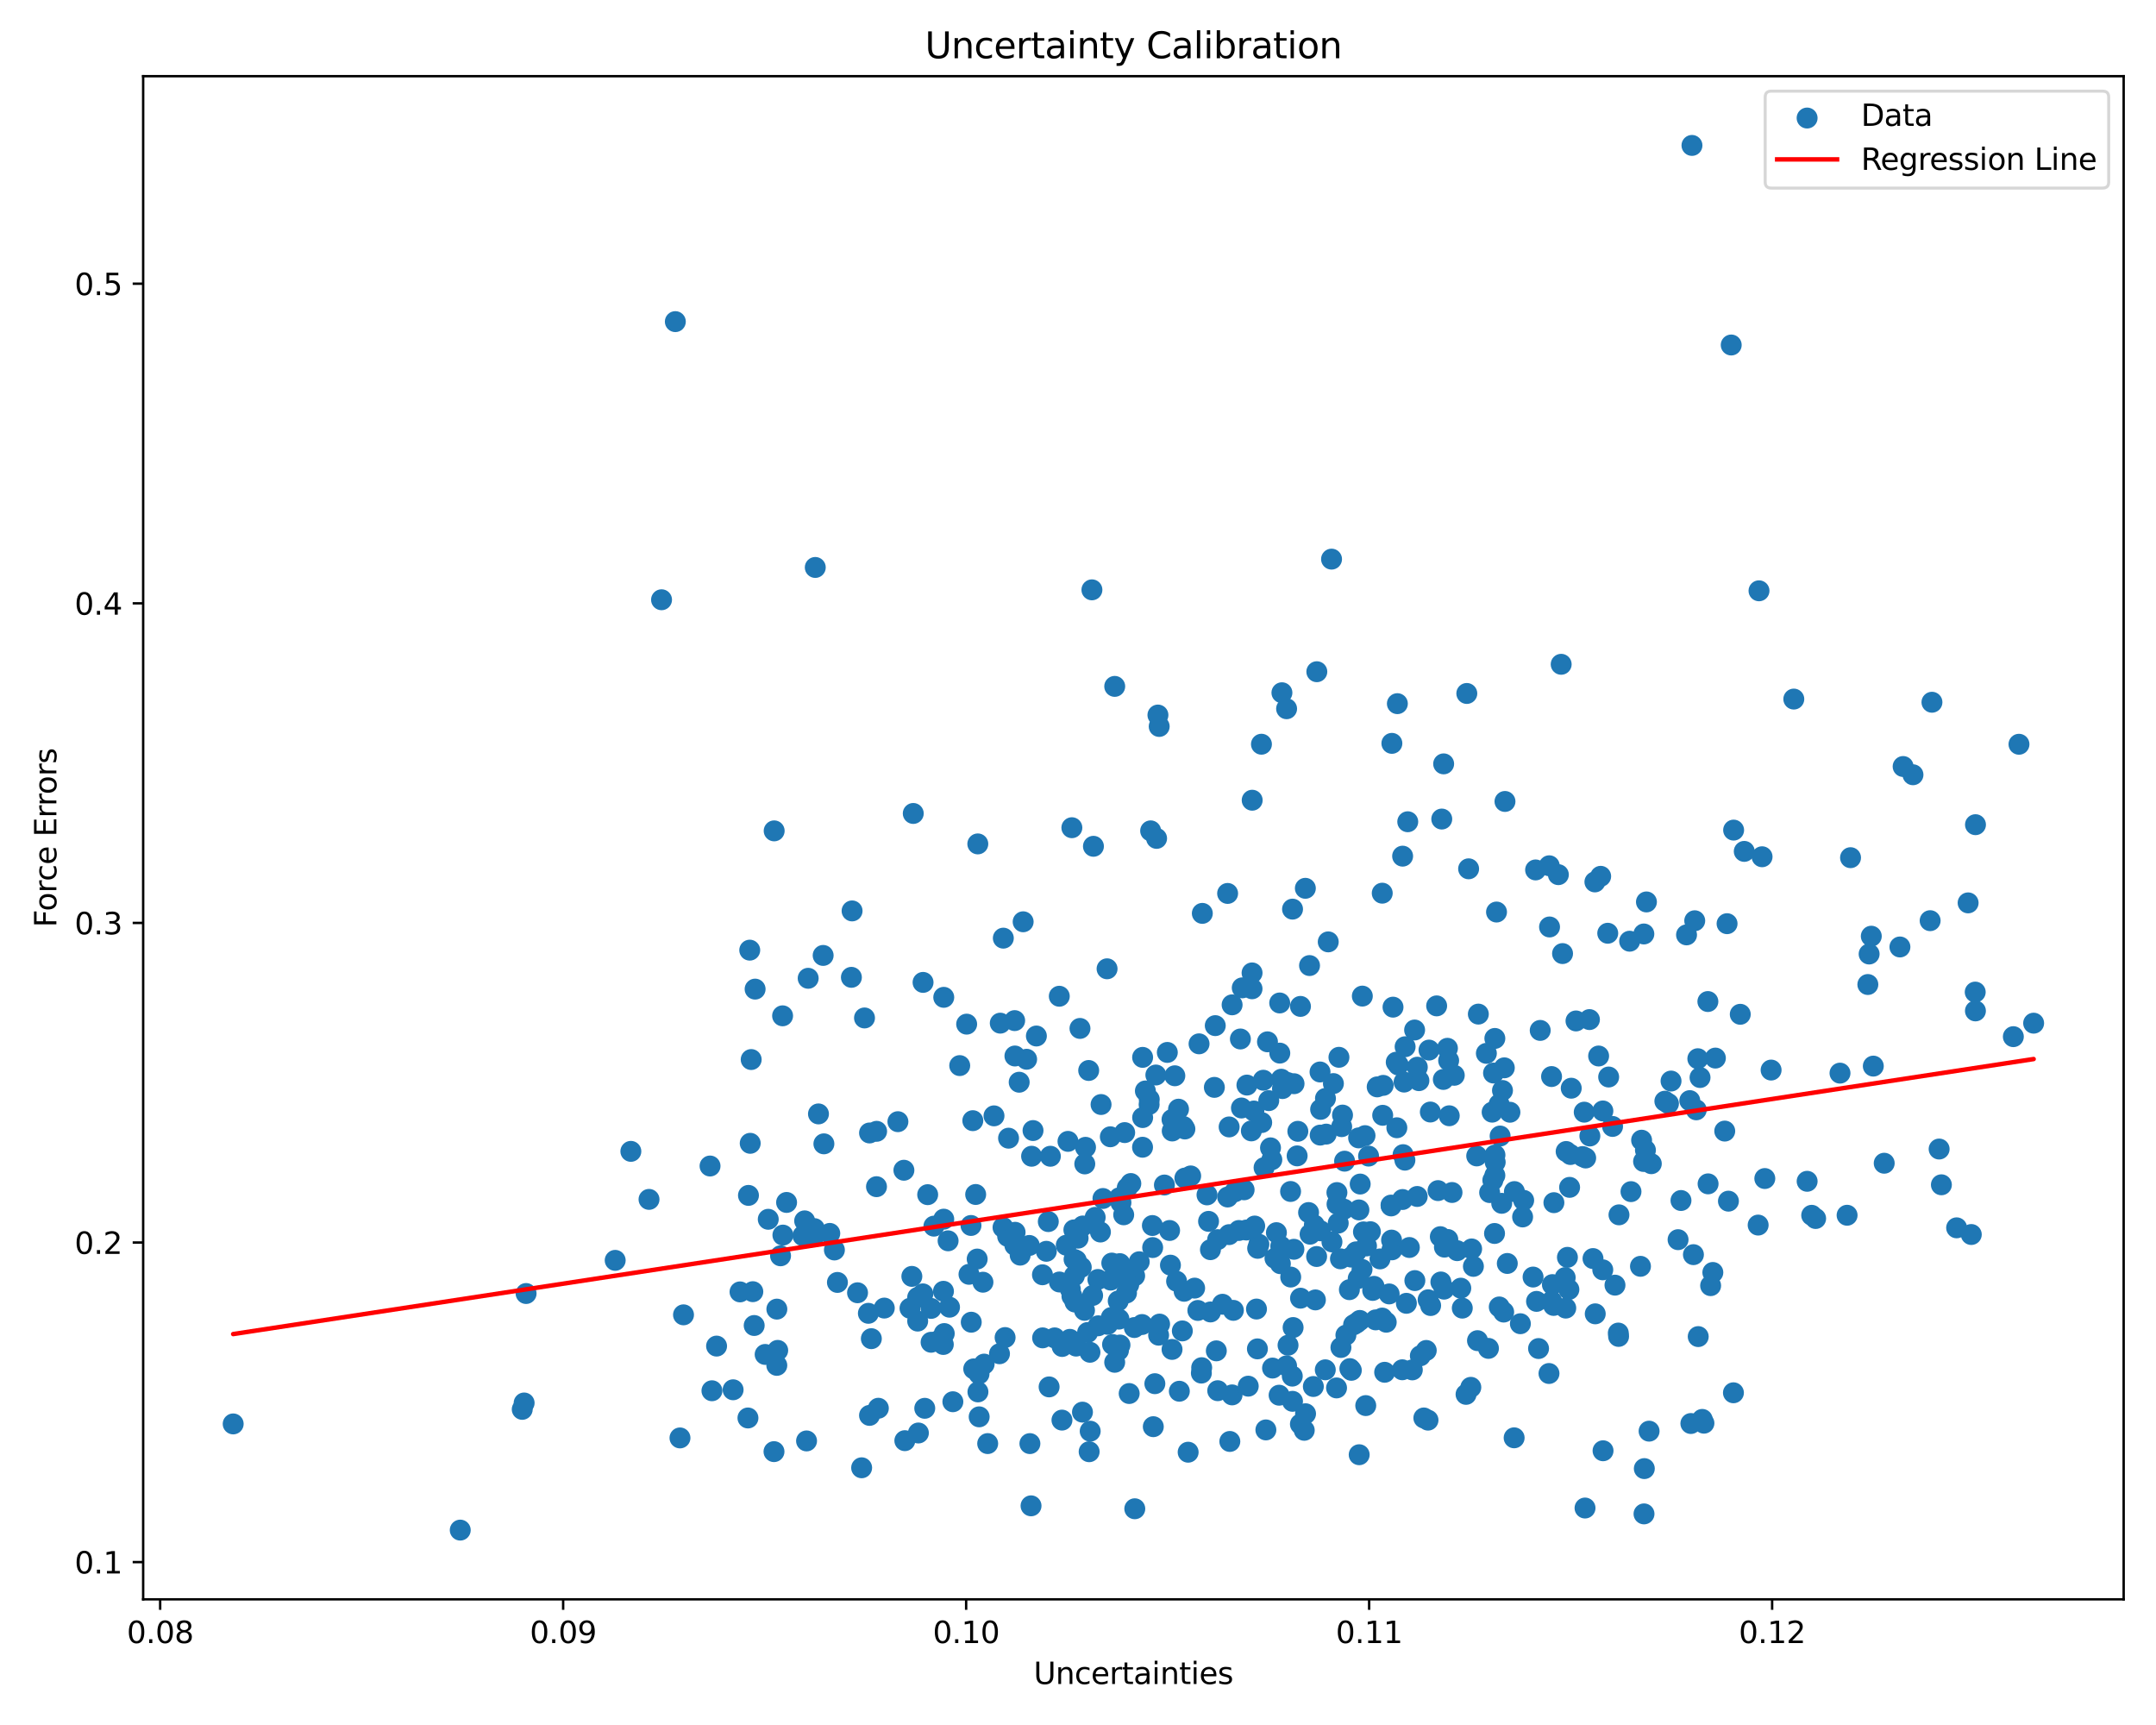 <?xml version="1.0" encoding="utf-8" standalone="no"?>
<!DOCTYPE svg PUBLIC "-//W3C//DTD SVG 1.1//EN"
  "http://www.w3.org/Graphics/SVG/1.1/DTD/svg11.dtd">
<svg xmlns:xlink="http://www.w3.org/1999/xlink" width="720pt" height="576pt" viewBox="0 0 720 576" xmlns="http://www.w3.org/2000/svg" version="1.1">
 <defs>
  <style type="text/css">*{stroke-linejoin: round; stroke-linecap: butt}</style>
 </defs>
 <g id="figure_1">
  <g id="patch_1">
   <path d="M 0 576 
L 720 576 
L 720 0 
L 0 0 
z
" style="fill: #ffffff"/>
  </g>
  <g id="axes_1">
   <g id="patch_2">
    <path d="M 47.81 534.04 
L 709.2 534.04 
L 709.2 25.44 
L 47.81 25.44 
z
" style="fill: #ffffff"/>
   </g>
   <g id="PathCollection_1">
    <defs>
     <path id="m4a4f9b9c3a" d="M 0 3 
C 0.796 3 1.559 2.684 2.121 2.121 
C 2.684 1.559 3 0.796 3 0 
C 3 -0.796 2.684 -1.559 2.121 -2.121 
C 1.559 -2.684 0.796 -3 0 -3 
C -0.796 -3 -1.559 -2.684 -2.121 -2.121 
C -2.684 -1.559 -3 -0.796 -3 0 
C -3 0.796 -2.684 1.559 -2.121 2.121 
C -1.559 2.684 -0.796 3 0 3 
z
" style="stroke: #1f77b4"/>
    </defs>
    <g clip-path="url(#p6d4a48e5df)">
     <use xlink:href="#m4a4f9b9c3a" x="406.665" y="464.371" style="fill: #1f77b4; stroke: #1f77b4"/>
     <use xlink:href="#m4a4f9b9c3a" x="411.885" y="437.544" style="fill: #1f77b4; stroke: #1f77b4"/>
     <use xlink:href="#m4a4f9b9c3a" x="397.631" y="392.658" style="fill: #1f77b4; stroke: #1f77b4"/>
     <use xlink:href="#m4a4f9b9c3a" x="449.025" y="387.733" style="fill: #1f77b4; stroke: #1f77b4"/>
     <use xlink:href="#m4a4f9b9c3a" x="448.054" y="376.201" style="fill: #1f77b4; stroke: #1f77b4"/>
     <use xlink:href="#m4a4f9b9c3a" x="446.901" y="408.418" style="fill: #1f77b4; stroke: #1f77b4"/>
     <use xlink:href="#m4a4f9b9c3a" x="524.172" y="396.473" style="fill: #1f77b4; stroke: #1f77b4"/>
     <use xlink:href="#m4a4f9b9c3a" x="672.361" y="346.153" style="fill: #1f77b4; stroke: #1f77b4"/>
     <use xlink:href="#m4a4f9b9c3a" x="538.518" y="376.134" style="fill: #1f77b4; stroke: #1f77b4"/>
     <use xlink:href="#m4a4f9b9c3a" x="493.15" y="385.979" style="fill: #1f77b4; stroke: #1f77b4"/>
     <use xlink:href="#m4a4f9b9c3a" x="452.031" y="442.367" style="fill: #1f77b4; stroke: #1f77b4"/>
     <use xlink:href="#m4a4f9b9c3a" x="513.129" y="434.547" style="fill: #1f77b4; stroke: #1f77b4"/>
     <use xlink:href="#m4a4f9b9c3a" x="377.094" y="465.315" style="fill: #1f77b4; stroke: #1f77b4"/>
     <use xlink:href="#m4a4f9b9c3a" x="406.193" y="451.064" style="fill: #1f77b4; stroke: #1f77b4"/>
     <use xlink:href="#m4a4f9b9c3a" x="251.864" y="442.602" style="fill: #1f77b4; stroke: #1f77b4"/>
     <use xlink:href="#m4a4f9b9c3a" x="331.948" y="372.6" style="fill: #1f77b4; stroke: #1f77b4"/>
     <use xlink:href="#m4a4f9b9c3a" x="268.143" y="412.61" style="fill: #1f77b4; stroke: #1f77b4"/>
     <use xlink:href="#m4a4f9b9c3a" x="464.843" y="417.336" style="fill: #1f77b4; stroke: #1f77b4"/>
     <use xlink:href="#m4a4f9b9c3a" x="499.766" y="304.542" style="fill: #1f77b4; stroke: #1f77b4"/>
     <use xlink:href="#m4a4f9b9c3a" x="306.461" y="441.128" style="fill: #1f77b4; stroke: #1f77b4"/>
     <use xlink:href="#m4a4f9b9c3a" x="518.178" y="434.465" style="fill: #1f77b4; stroke: #1f77b4"/>
     <use xlink:href="#m4a4f9b9c3a" x="464.534" y="402.399" style="fill: #1f77b4; stroke: #1f77b4"/>
     <use xlink:href="#m4a4f9b9c3a" x="262.681" y="401.509" style="fill: #1f77b4; stroke: #1f77b4"/>
     <use xlink:href="#m4a4f9b9c3a" x="341.684" y="307.796" style="fill: #1f77b4; stroke: #1f77b4"/>
     <use xlink:href="#m4a4f9b9c3a" x="385.668" y="462.032" style="fill: #1f77b4; stroke: #1f77b4"/>
     <use xlink:href="#m4a4f9b9c3a" x="565.525" y="418.944" style="fill: #1f77b4; stroke: #1f77b4"/>
     <use xlink:href="#m4a4f9b9c3a" x="564.305" y="367.51" style="fill: #1f77b4; stroke: #1f77b4"/>
     <use xlink:href="#m4a4f9b9c3a" x="456.093" y="469.345" style="fill: #1f77b4; stroke: #1f77b4"/>
     <use xlink:href="#m4a4f9b9c3a" x="261.349" y="339.196" style="fill: #1f77b4; stroke: #1f77b4"/>
     <use xlink:href="#m4a4f9b9c3a" x="498.769" y="358.305" style="fill: #1f77b4; stroke: #1f77b4"/>
     <use xlink:href="#m4a4f9b9c3a" x="220.923" y="200.266" style="fill: #1f77b4; stroke: #1f77b4"/>
     <use xlink:href="#m4a4f9b9c3a" x="393.57" y="370.368" style="fill: #1f77b4; stroke: #1f77b4"/>
     <use xlink:href="#m4a4f9b9c3a" x="659.716" y="275.373" style="fill: #1f77b4; stroke: #1f77b4"/>
     <use xlink:href="#m4a4f9b9c3a" x="453.712" y="379.959" style="fill: #1f77b4; stroke: #1f77b4"/>
     <use xlink:href="#m4a4f9b9c3a" x="386.923" y="445.838" style="fill: #1f77b4; stroke: #1f77b4"/>
     <use xlink:href="#m4a4f9b9c3a" x="511.973" y="426.424" style="fill: #1f77b4; stroke: #1f77b4"/>
     <use xlink:href="#m4a4f9b9c3a" x="287.746" y="490.112" style="fill: #1f77b4; stroke: #1f77b4"/>
     <use xlink:href="#m4a4f9b9c3a" x="447.645" y="420.338" style="fill: #1f77b4; stroke: #1f77b4"/>
     <use xlink:href="#m4a4f9b9c3a" x="403.082" y="398.988" style="fill: #1f77b4; stroke: #1f77b4"/>
     <use xlink:href="#m4a4f9b9c3a" x="457.64" y="411.28" style="fill: #1f77b4; stroke: #1f77b4"/>
     <use xlink:href="#m4a4f9b9c3a" x="349.425" y="417.824" style="fill: #1f77b4; stroke: #1f77b4"/>
     <use xlink:href="#m4a4f9b9c3a" x="437.002" y="404.88" style="fill: #1f77b4; stroke: #1f77b4"/>
     <use xlink:href="#m4a4f9b9c3a" x="566.469" y="370.588" style="fill: #1f77b4; stroke: #1f77b4"/>
     <use xlink:href="#m4a4f9b9c3a" x="401.304" y="456.685" style="fill: #1f77b4; stroke: #1f77b4"/>
     <use xlink:href="#m4a4f9b9c3a" x="434.275" y="475.518" style="fill: #1f77b4; stroke: #1f77b4"/>
     <use xlink:href="#m4a4f9b9c3a" x="373.435" y="434.41" style="fill: #1f77b4; stroke: #1f77b4"/>
     <use xlink:href="#m4a4f9b9c3a" x="447.81" y="449.944" style="fill: #1f77b4; stroke: #1f77b4"/>
     <use xlink:href="#m4a4f9b9c3a" x="391.468" y="377.651" style="fill: #1f77b4; stroke: #1f77b4"/>
     <use xlink:href="#m4a4f9b9c3a" x="216.742" y="400.491" style="fill: #1f77b4; stroke: #1f77b4"/>
     <use xlink:href="#m4a4f9b9c3a" x="591.464" y="357.308" style="fill: #1f77b4; stroke: #1f77b4"/>
     <use xlink:href="#m4a4f9b9c3a" x="465.201" y="336.302" style="fill: #1f77b4; stroke: #1f77b4"/>
     <use xlink:href="#m4a4f9b9c3a" x="439.688" y="419.566" style="fill: #1f77b4; stroke: #1f77b4"/>
     <use xlink:href="#m4a4f9b9c3a" x="476.886" y="474.201" style="fill: #1f77b4; stroke: #1f77b4"/>
     <use xlink:href="#m4a4f9b9c3a" x="225.531" y="107.395" style="fill: #1f77b4; stroke: #1f77b4"/>
     <use xlink:href="#m4a4f9b9c3a" x="476.928" y="434.014" style="fill: #1f77b4; stroke: #1f77b4"/>
     <use xlink:href="#m4a4f9b9c3a" x="443.569" y="314.505" style="fill: #1f77b4; stroke: #1f77b4"/>
     <use xlink:href="#m4a4f9b9c3a" x="535.341" y="484.429" style="fill: #1f77b4; stroke: #1f77b4"/>
     <use xlink:href="#m4a4f9b9c3a" x="284.325" y="326.346" style="fill: #1f77b4; stroke: #1f77b4"/>
     <use xlink:href="#m4a4f9b9c3a" x="405.841" y="342.471" style="fill: #1f77b4; stroke: #1f77b4"/>
     <use xlink:href="#m4a4f9b9c3a" x="522.699" y="426.606" style="fill: #1f77b4; stroke: #1f77b4"/>
     <use xlink:href="#m4a4f9b9c3a" x="363.999" y="451.539" style="fill: #1f77b4; stroke: #1f77b4"/>
     <use xlink:href="#m4a4f9b9c3a" x="501.759" y="364.13" style="fill: #1f77b4; stroke: #1f77b4"/>
     <use xlink:href="#m4a4f9b9c3a" x="417.891" y="377.619" style="fill: #1f77b4; stroke: #1f77b4"/>
     <use xlink:href="#m4a4f9b9c3a" x="488.334" y="436.799" style="fill: #1f77b4; stroke: #1f77b4"/>
     <use xlink:href="#m4a4f9b9c3a" x="624.199" y="318.559" style="fill: #1f77b4; stroke: #1f77b4"/>
     <use xlink:href="#m4a4f9b9c3a" x="549.832" y="301.168" style="fill: #1f77b4; stroke: #1f77b4"/>
     <use xlink:href="#m4a4f9b9c3a" x="292.749" y="377.761" style="fill: #1f77b4; stroke: #1f77b4"/>
     <use xlink:href="#m4a4f9b9c3a" x="388.855" y="395.695" style="fill: #1f77b4; stroke: #1f77b4"/>
     <use xlink:href="#m4a4f9b9c3a" x="274.894" y="319.032" style="fill: #1f77b4; stroke: #1f77b4"/>
     <use xlink:href="#m4a4f9b9c3a" x="271.967" y="410.243" style="fill: #1f77b4; stroke: #1f77b4"/>
     <use xlink:href="#m4a4f9b9c3a" x="326.541" y="281.791" style="fill: #1f77b4; stroke: #1f77b4"/>
     <use xlink:href="#m4a4f9b9c3a" x="499.212" y="392.479" style="fill: #1f77b4; stroke: #1f77b4"/>
     <use xlink:href="#m4a4f9b9c3a" x="308.258" y="328.035" style="fill: #1f77b4; stroke: #1f77b4"/>
     <use xlink:href="#m4a4f9b9c3a" x="376.198" y="431.746" style="fill: #1f77b4; stroke: #1f77b4"/>
     <use xlink:href="#m4a4f9b9c3a" x="326.995" y="473.101" style="fill: #1f77b4; stroke: #1f77b4"/>
     <use xlink:href="#m4a4f9b9c3a" x="475.497" y="473.478" style="fill: #1f77b4; stroke: #1f77b4"/>
     <use xlink:href="#m4a4f9b9c3a" x="634.485" y="316.205" style="fill: #1f77b4; stroke: #1f77b4"/>
     <use xlink:href="#m4a4f9b9c3a" x="438.929" y="409.068" style="fill: #1f77b4; stroke: #1f77b4"/>
     <use xlink:href="#m4a4f9b9c3a" x="472.413" y="343.935" style="fill: #1f77b4; stroke: #1f77b4"/>
     <use xlink:href="#m4a4f9b9c3a" x="523.934" y="430.582" style="fill: #1f77b4; stroke: #1f77b4"/>
     <use xlink:href="#m4a4f9b9c3a" x="460.853" y="420.368" style="fill: #1f77b4; stroke: #1f77b4"/>
     <use xlink:href="#m4a4f9b9c3a" x="392.338" y="359.217" style="fill: #1f77b4; stroke: #1f77b4"/>
     <use xlink:href="#m4a4f9b9c3a" x="174.403" y="470.603" style="fill: #1f77b4; stroke: #1f77b4"/>
     <use xlink:href="#m4a4f9b9c3a" x="572.857" y="353.306" style="fill: #1f77b4; stroke: #1f77b4"/>
     <use xlink:href="#m4a4f9b9c3a" x="468.561" y="385.554" style="fill: #1f77b4; stroke: #1f77b4"/>
     <use xlink:href="#m4a4f9b9c3a" x="365.157" y="282.589" style="fill: #1f77b4; stroke: #1f77b4"/>
     <use xlink:href="#m4a4f9b9c3a" x="381.588" y="373.174" style="fill: #1f77b4; stroke: #1f77b4"/>
     <use xlink:href="#m4a4f9b9c3a" x="398.951" y="430.122" style="fill: #1f77b4; stroke: #1f77b4"/>
     <use xlink:href="#m4a4f9b9c3a" x="432.151" y="361.867" style="fill: #1f77b4; stroke: #1f77b4"/>
     <use xlink:href="#m4a4f9b9c3a" x="371.123" y="439.939" style="fill: #1f77b4; stroke: #1f77b4"/>
     <use xlink:href="#m4a4f9b9c3a" x="343.938" y="482.037" style="fill: #1f77b4; stroke: #1f77b4"/>
     <use xlink:href="#m4a4f9b9c3a" x="462.409" y="458.221" style="fill: #1f77b4; stroke: #1f77b4"/>
     <use xlink:href="#m4a4f9b9c3a" x="498.303" y="371.363" style="fill: #1f77b4; stroke: #1f77b4"/>
     <use xlink:href="#m4a4f9b9c3a" x="517.38" y="289.093" style="fill: #1f77b4; stroke: #1f77b4"/>
     <use xlink:href="#m4a4f9b9c3a" x="247.133" y="431.381" style="fill: #1f77b4; stroke: #1f77b4"/>
     <use xlink:href="#m4a4f9b9c3a" x="302.172" y="481.058" style="fill: #1f77b4; stroke: #1f77b4"/>
     <use xlink:href="#m4a4f9b9c3a" x="375.587" y="378.19" style="fill: #1f77b4; stroke: #1f77b4"/>
     <use xlink:href="#m4a4f9b9c3a" x="322.817" y="341.975" style="fill: #1f77b4; stroke: #1f77b4"/>
     <use xlink:href="#m4a4f9b9c3a" x="568.466" y="473.959" style="fill: #1f77b4; stroke: #1f77b4"/>
     <use xlink:href="#m4a4f9b9c3a" x="434.311" y="433.481" style="fill: #1f77b4; stroke: #1f77b4"/>
     <use xlink:href="#m4a4f9b9c3a" x="468.895" y="361.32" style="fill: #1f77b4; stroke: #1f77b4"/>
     <use xlink:href="#m4a4f9b9c3a" x="338.936" y="352.612" style="fill: #1f77b4; stroke: #1f77b4"/>
     <use xlink:href="#m4a4f9b9c3a" x="623.77" y="328.741" style="fill: #1f77b4; stroke: #1f77b4"/>
     <use xlink:href="#m4a4f9b9c3a" x="371.539" y="448.948" style="fill: #1f77b4; stroke: #1f77b4"/>
     <use xlink:href="#m4a4f9b9c3a" x="395.443" y="431.176" style="fill: #1f77b4; stroke: #1f77b4"/>
     <use xlink:href="#m4a4f9b9c3a" x="532.621" y="294.482" style="fill: #1f77b4; stroke: #1f77b4"/>
     <use xlink:href="#m4a4f9b9c3a" x="524.448" y="385.51" style="fill: #1f77b4; stroke: #1f77b4"/>
     <use xlink:href="#m4a4f9b9c3a" x="427.581" y="421.967" style="fill: #1f77b4; stroke: #1f77b4"/>
     <use xlink:href="#m4a4f9b9c3a" x="373.796" y="399.961" style="fill: #1f77b4; stroke: #1f77b4"/>
     <use xlink:href="#m4a4f9b9c3a" x="391.407" y="450.59" style="fill: #1f77b4; stroke: #1f77b4"/>
     <use xlink:href="#m4a4f9b9c3a" x="249.952" y="399.159" style="fill: #1f77b4; stroke: #1f77b4"/>
     <use xlink:href="#m4a4f9b9c3a" x="77.873" y="475.464" style="fill: #1f77b4; stroke: #1f77b4"/>
     <use xlink:href="#m4a4f9b9c3a" x="381.383" y="442.277" style="fill: #1f77b4; stroke: #1f77b4"/>
     <use xlink:href="#m4a4f9b9c3a" x="275.141" y="381.941" style="fill: #1f77b4; stroke: #1f77b4"/>
     <use xlink:href="#m4a4f9b9c3a" x="461.753" y="372.413" style="fill: #1f77b4; stroke: #1f77b4"/>
     <use xlink:href="#m4a4f9b9c3a" x="581.166" y="338.686" style="fill: #1f77b4; stroke: #1f77b4"/>
     <use xlink:href="#m4a4f9b9c3a" x="616.84" y="405.788" style="fill: #1f77b4; stroke: #1f77b4"/>
     <use xlink:href="#m4a4f9b9c3a" x="396.785" y="484.91" style="fill: #1f77b4; stroke: #1f77b4"/>
     <use xlink:href="#m4a4f9b9c3a" x="427.162" y="465.877" style="fill: #1f77b4; stroke: #1f77b4"/>
     <use xlink:href="#m4a4f9b9c3a" x="308.823" y="470.252" style="fill: #1f77b4; stroke: #1f77b4"/>
     <use xlink:href="#m4a4f9b9c3a" x="599.044" y="233.43" style="fill: #1f77b4; stroke: #1f77b4"/>
     <use xlink:href="#m4a4f9b9c3a" x="292.707" y="396.249" style="fill: #1f77b4; stroke: #1f77b4"/>
     <use xlink:href="#m4a4f9b9c3a" x="499.101" y="411.871" style="fill: #1f77b4; stroke: #1f77b4"/>
     <use xlink:href="#m4a4f9b9c3a" x="572.006" y="424.892" style="fill: #1f77b4; stroke: #1f77b4"/>
     <use xlink:href="#m4a4f9b9c3a" x="433.182" y="385.961" style="fill: #1f77b4; stroke: #1f77b4"/>
     <use xlink:href="#m4a4f9b9c3a" x="518.836" y="435.899" style="fill: #1f77b4; stroke: #1f77b4"/>
     <use xlink:href="#m4a4f9b9c3a" x="484.906" y="398.189" style="fill: #1f77b4; stroke: #1f77b4"/>
     <use xlink:href="#m4a4f9b9c3a" x="569.033" y="475.219" style="fill: #1f77b4; stroke: #1f77b4"/>
     <use xlink:href="#m4a4f9b9c3a" x="450.788" y="456.997" style="fill: #1f77b4; stroke: #1f77b4"/>
     <use xlink:href="#m4a4f9b9c3a" x="482.366" y="416.432" style="fill: #1f77b4; stroke: #1f77b4"/>
     <use xlink:href="#m4a4f9b9c3a" x="463.914" y="432.059" style="fill: #1f77b4; stroke: #1f77b4"/>
     <use xlink:href="#m4a4f9b9c3a" x="450.628" y="430.64" style="fill: #1f77b4; stroke: #1f77b4"/>
     <use xlink:href="#m4a4f9b9c3a" x="564.67" y="475.329" style="fill: #1f77b4; stroke: #1f77b4"/>
     <use xlink:href="#m4a4f9b9c3a" x="404.246" y="438.08" style="fill: #1f77b4; stroke: #1f77b4"/>
     <use xlink:href="#m4a4f9b9c3a" x="286.379" y="431.672" style="fill: #1f77b4; stroke: #1f77b4"/>
     <use xlink:href="#m4a4f9b9c3a" x="431.636" y="467.919" style="fill: #1f77b4; stroke: #1f77b4"/>
     <use xlink:href="#m4a4f9b9c3a" x="424.29" y="383.281" style="fill: #1f77b4; stroke: #1f77b4"/>
     <use xlink:href="#m4a4f9b9c3a" x="439.756" y="224.297" style="fill: #1f77b4; stroke: #1f77b4"/>
     <use xlink:href="#m4a4f9b9c3a" x="544.225" y="314.282" style="fill: #1f77b4; stroke: #1f77b4"/>
     <use xlink:href="#m4a4f9b9c3a" x="578.947" y="277.182" style="fill: #1f77b4; stroke: #1f77b4"/>
     <use xlink:href="#m4a4f9b9c3a" x="405.537" y="363.088" style="fill: #1f77b4; stroke: #1f77b4"/>
     <use xlink:href="#m4a4f9b9c3a" x="386.002" y="358.964" style="fill: #1f77b4; stroke: #1f77b4"/>
     <use xlink:href="#m4a4f9b9c3a" x="614.474" y="358.334" style="fill: #1f77b4; stroke: #1f77b4"/>
     <use xlink:href="#m4a4f9b9c3a" x="376.451" y="396.622" style="fill: #1f77b4; stroke: #1f77b4"/>
     <use xlink:href="#m4a4f9b9c3a" x="404.23" y="417.281" style="fill: #1f77b4; stroke: #1f77b4"/>
     <use xlink:href="#m4a4f9b9c3a" x="360.036" y="413.437" style="fill: #1f77b4; stroke: #1f77b4"/>
     <use xlink:href="#m4a4f9b9c3a" x="421.262" y="248.505" style="fill: #1f77b4; stroke: #1f77b4"/>
     <use xlink:href="#m4a4f9b9c3a" x="360.661" y="343.405" style="fill: #1f77b4; stroke: #1f77b4"/>
     <use xlink:href="#m4a4f9b9c3a" x="451.228" y="419.761" style="fill: #1f77b4; stroke: #1f77b4"/>
     <use xlink:href="#m4a4f9b9c3a" x="237.12" y="389.348" style="fill: #1f77b4; stroke: #1f77b4"/>
     <use xlink:href="#m4a4f9b9c3a" x="473.272" y="399.518" style="fill: #1f77b4; stroke: #1f77b4"/>
     <use xlink:href="#m4a4f9b9c3a" x="578.884" y="465.069" style="fill: #1f77b4; stroke: #1f77b4"/>
     <use xlink:href="#m4a4f9b9c3a" x="625.594" y="355.989" style="fill: #1f77b4; stroke: #1f77b4"/>
     <use xlink:href="#m4a4f9b9c3a" x="357.286" y="447.221" style="fill: #1f77b4; stroke: #1f77b4"/>
     <use xlink:href="#m4a4f9b9c3a" x="442.643" y="366.78" style="fill: #1f77b4; stroke: #1f77b4"/>
     <use xlink:href="#m4a4f9b9c3a" x="386.693" y="238.762" style="fill: #1f77b4; stroke: #1f77b4"/>
     <use xlink:href="#m4a4f9b9c3a" x="487.835" y="430.137" style="fill: #1f77b4; stroke: #1f77b4"/>
     <use xlink:href="#m4a4f9b9c3a" x="373.683" y="440.472" style="fill: #1f77b4; stroke: #1f77b4"/>
     <use xlink:href="#m4a4f9b9c3a" x="354.7" y="449.608" style="fill: #1f77b4; stroke: #1f77b4"/>
     <use xlink:href="#m4a4f9b9c3a" x="432.103" y="417.154" style="fill: #1f77b4; stroke: #1f77b4"/>
     <use xlink:href="#m4a4f9b9c3a" x="364.649" y="196.955" style="fill: #1f77b4; stroke: #1f77b4"/>
     <use xlink:href="#m4a4f9b9c3a" x="255.523" y="452.265" style="fill: #1f77b4; stroke: #1f77b4"/>
     <use xlink:href="#m4a4f9b9c3a" x="384.935" y="416.58" style="fill: #1f77b4; stroke: #1f77b4"/>
     <use xlink:href="#m4a4f9b9c3a" x="425.776" y="420.152" style="fill: #1f77b4; stroke: #1f77b4"/>
     <use xlink:href="#m4a4f9b9c3a" x="528.513" y="386.187" style="fill: #1f77b4; stroke: #1f77b4"/>
     <use xlink:href="#m4a4f9b9c3a" x="493.411" y="447.663" style="fill: #1f77b4; stroke: #1f77b4"/>
     <use xlink:href="#m4a4f9b9c3a" x="378.919" y="426.024" style="fill: #1f77b4; stroke: #1f77b4"/>
     <use xlink:href="#m4a4f9b9c3a" x="499.324" y="388.065" style="fill: #1f77b4; stroke: #1f77b4"/>
     <use xlink:href="#m4a4f9b9c3a" x="288.704" y="339.908" style="fill: #1f77b4; stroke: #1f77b4"/>
     <use xlink:href="#m4a4f9b9c3a" x="325.179" y="457.086" style="fill: #1f77b4; stroke: #1f77b4"/>
     <use xlink:href="#m4a4f9b9c3a" x="464.58" y="402.675" style="fill: #1f77b4; stroke: #1f77b4"/>
     <use xlink:href="#m4a4f9b9c3a" x="324.262" y="409.201" style="fill: #1f77b4; stroke: #1f77b4"/>
     <use xlink:href="#m4a4f9b9c3a" x="410.705" y="481.319" style="fill: #1f77b4; stroke: #1f77b4"/>
     <use xlink:href="#m4a4f9b9c3a" x="328.258" y="428.147" style="fill: #1f77b4; stroke: #1f77b4"/>
     <use xlink:href="#m4a4f9b9c3a" x="401.197" y="458.493" style="fill: #1f77b4; stroke: #1f77b4"/>
     <use xlink:href="#m4a4f9b9c3a" x="383.793" y="367.076" style="fill: #1f77b4; stroke: #1f77b4"/>
     <use xlink:href="#m4a4f9b9c3a" x="567.124" y="446.306" style="fill: #1f77b4; stroke: #1f77b4"/>
     <use xlink:href="#m4a4f9b9c3a" x="469.171" y="387.391" style="fill: #1f77b4; stroke: #1f77b4"/>
     <use xlink:href="#m4a4f9b9c3a" x="534.547" y="292.612" style="fill: #1f77b4; stroke: #1f77b4"/>
     <use xlink:href="#m4a4f9b9c3a" x="336.809" y="380.053" style="fill: #1f77b4; stroke: #1f77b4"/>
     <use xlink:href="#m4a4f9b9c3a" x="455.33" y="411.341" style="fill: #1f77b4; stroke: #1f77b4"/>
     <use xlink:href="#m4a4f9b9c3a" x="258.478" y="484.718" style="fill: #1f77b4; stroke: #1f77b4"/>
     <use xlink:href="#m4a4f9b9c3a" x="507.733" y="442.006" style="fill: #1f77b4; stroke: #1f77b4"/>
     <use xlink:href="#m4a4f9b9c3a" x="335.064" y="313.26" style="fill: #1f77b4; stroke: #1f77b4"/>
     <use xlink:href="#m4a4f9b9c3a" x="228.26" y="439.039" style="fill: #1f77b4; stroke: #1f77b4"/>
     <use xlink:href="#m4a4f9b9c3a" x="479.772" y="335.877" style="fill: #1f77b4; stroke: #1f77b4"/>
     <use xlink:href="#m4a4f9b9c3a" x="320.501" y="355.817" style="fill: #1f77b4; stroke: #1f77b4"/>
     <use xlink:href="#m4a4f9b9c3a" x="549.124" y="490.384" style="fill: #1f77b4; stroke: #1f77b4"/>
     <use xlink:href="#m4a4f9b9c3a" x="427.391" y="351.65" style="fill: #1f77b4; stroke: #1f77b4"/>
     <use xlink:href="#m4a4f9b9c3a" x="392.925" y="427.82" style="fill: #1f77b4; stroke: #1f77b4"/>
     <use xlink:href="#m4a4f9b9c3a" x="440.88" y="379.026" style="fill: #1f77b4; stroke: #1f77b4"/>
     <use xlink:href="#m4a4f9b9c3a" x="237.756" y="464.392" style="fill: #1f77b4; stroke: #1f77b4"/>
     <use xlink:href="#m4a4f9b9c3a" x="576.757" y="308.43" style="fill: #1f77b4; stroke: #1f77b4"/>
     <use xlink:href="#m4a4f9b9c3a" x="551.459" y="388.575" style="fill: #1f77b4; stroke: #1f77b4"/>
     <use xlink:href="#m4a4f9b9c3a" x="367.702" y="368.814" style="fill: #1f77b4; stroke: #1f77b4"/>
     <use xlink:href="#m4a4f9b9c3a" x="589.361" y="393.525" style="fill: #1f77b4; stroke: #1f77b4"/>
     <use xlink:href="#m4a4f9b9c3a" x="260.665" y="419.328" style="fill: #1f77b4; stroke: #1f77b4"/>
     <use xlink:href="#m4a4f9b9c3a" x="442.583" y="457.395" style="fill: #1f77b4; stroke: #1f77b4"/>
     <use xlink:href="#m4a4f9b9c3a" x="420.412" y="415.476" style="fill: #1f77b4; stroke: #1f77b4"/>
     <use xlink:href="#m4a4f9b9c3a" x="359.358" y="449.478" style="fill: #1f77b4; stroke: #1f77b4"/>
     <use xlink:href="#m4a4f9b9c3a" x="497.072" y="450.245" style="fill: #1f77b4; stroke: #1f77b4"/>
     <use xlink:href="#m4a4f9b9c3a" x="439.282" y="434.056" style="fill: #1f77b4; stroke: #1f77b4"/>
     <use xlink:href="#m4a4f9b9c3a" x="428.281" y="363.491" style="fill: #1f77b4; stroke: #1f77b4"/>
     <use xlink:href="#m4a4f9b9c3a" x="358.989" y="434.768" style="fill: #1f77b4; stroke: #1f77b4"/>
     <use xlink:href="#m4a4f9b9c3a" x="438.595" y="462.972" style="fill: #1f77b4; stroke: #1f77b4"/>
     <use xlink:href="#m4a4f9b9c3a" x="352.208" y="446.736" style="fill: #1f77b4; stroke: #1f77b4"/>
     <use xlink:href="#m4a4f9b9c3a" x="419.998" y="416.832" style="fill: #1f77b4; stroke: #1f77b4"/>
     <use xlink:href="#m4a4f9b9c3a" x="517.473" y="309.528" style="fill: #1f77b4; stroke: #1f77b4"/>
     <use xlink:href="#m4a4f9b9c3a" x="409.976" y="399.696" style="fill: #1f77b4; stroke: #1f77b4"/>
     <use xlink:href="#m4a4f9b9c3a" x="249.78" y="473.481" style="fill: #1f77b4; stroke: #1f77b4"/>
     <use xlink:href="#m4a4f9b9c3a" x="566.993" y="353.519" style="fill: #1f77b4; stroke: #1f77b4"/>
     <use xlink:href="#m4a4f9b9c3a" x="508.479" y="406.354" style="fill: #1f77b4; stroke: #1f77b4"/>
     <use xlink:href="#m4a4f9b9c3a" x="472.497" y="427.606" style="fill: #1f77b4; stroke: #1f77b4"/>
     <use xlink:href="#m4a4f9b9c3a" x="453.578" y="426.915" style="fill: #1f77b4; stroke: #1f77b4"/>
     <use xlink:href="#m4a4f9b9c3a" x="539.328" y="429.129" style="fill: #1f77b4; stroke: #1f77b4"/>
     <use xlink:href="#m4a4f9b9c3a" x="382.502" y="364.284" style="fill: #1f77b4; stroke: #1f77b4"/>
     <use xlink:href="#m4a4f9b9c3a" x="454.954" y="332.611" style="fill: #1f77b4; stroke: #1f77b4"/>
     <use xlink:href="#m4a4f9b9c3a" x="521.359" y="221.818" style="fill: #1f77b4; stroke: #1f77b4"/>
     <use xlink:href="#m4a4f9b9c3a" x="350.085" y="407.906" style="fill: #1f77b4; stroke: #1f77b4"/>
     <use xlink:href="#m4a4f9b9c3a" x="317.095" y="436.493" style="fill: #1f77b4; stroke: #1f77b4"/>
     <use xlink:href="#m4a4f9b9c3a" x="290.377" y="472.62" style="fill: #1f77b4; stroke: #1f77b4"/>
     <use xlink:href="#m4a4f9b9c3a" x="557.188" y="368.504" style="fill: #1f77b4; stroke: #1f77b4"/>
     <use xlink:href="#m4a4f9b9c3a" x="318.212" y="468.059" style="fill: #1f77b4; stroke: #1f77b4"/>
     <use xlink:href="#m4a4f9b9c3a" x="535.249" y="424.01" style="fill: #1f77b4; stroke: #1f77b4"/>
     <use xlink:href="#m4a4f9b9c3a" x="400.026" y="437.575" style="fill: #1f77b4; stroke: #1f77b4"/>
     <use xlink:href="#m4a4f9b9c3a" x="346.103" y="345.937" style="fill: #1f77b4; stroke: #1f77b4"/>
     <use xlink:href="#m4a4f9b9c3a" x="679.137" y="341.652" style="fill: #1f77b4; stroke: #1f77b4"/>
     <use xlink:href="#m4a4f9b9c3a" x="444.809" y="414.685" style="fill: #1f77b4; stroke: #1f77b4"/>
     <use xlink:href="#m4a4f9b9c3a" x="442.878" y="378.697" style="fill: #1f77b4; stroke: #1f77b4"/>
     <use xlink:href="#m4a4f9b9c3a" x="406.633" y="413.935" style="fill: #1f77b4; stroke: #1f77b4"/>
     <use xlink:href="#m4a4f9b9c3a" x="522.888" y="436.789" style="fill: #1f77b4; stroke: #1f77b4"/>
     <use xlink:href="#m4a4f9b9c3a" x="428.102" y="231.316" style="fill: #1f77b4; stroke: #1f77b4"/>
     <use xlink:href="#m4a4f9b9c3a" x="648.332" y="395.618" style="fill: #1f77b4; stroke: #1f77b4"/>
     <use xlink:href="#m4a4f9b9c3a" x="473.849" y="360.845" style="fill: #1f77b4; stroke: #1f77b4"/>
     <use xlink:href="#m4a4f9b9c3a" x="540.437" y="445.125" style="fill: #1f77b4; stroke: #1f77b4"/>
     <use xlink:href="#m4a4f9b9c3a" x="647.577" y="383.678" style="fill: #1f77b4; stroke: #1f77b4"/>
     <use xlink:href="#m4a4f9b9c3a" x="395.695" y="393.374" style="fill: #1f77b4; stroke: #1f77b4"/>
     <use xlink:href="#m4a4f9b9c3a" x="520.42" y="292.059" style="fill: #1f77b4; stroke: #1f77b4"/>
     <use xlink:href="#m4a4f9b9c3a" x="358.688" y="420.515" style="fill: #1f77b4; stroke: #1f77b4"/>
     <use xlink:href="#m4a4f9b9c3a" x="504.245" y="371.391" style="fill: #1f77b4; stroke: #1f77b4"/>
     <use xlink:href="#m4a4f9b9c3a" x="523.444" y="419.842" style="fill: #1f77b4; stroke: #1f77b4"/>
     <use xlink:href="#m4a4f9b9c3a" x="363.57" y="357.448" style="fill: #1f77b4; stroke: #1f77b4"/>
     <use xlink:href="#m4a4f9b9c3a" x="304.514" y="426.202" style="fill: #1f77b4; stroke: #1f77b4"/>
     <use xlink:href="#m4a4f9b9c3a" x="565.035" y="48.558" style="fill: #1f77b4; stroke: #1f77b4"/>
     <use xlink:href="#m4a4f9b9c3a" x="421.888" y="360.703" style="fill: #1f77b4; stroke: #1f77b4"/>
     <use xlink:href="#m4a4f9b9c3a" x="279.661" y="428.218" style="fill: #1f77b4; stroke: #1f77b4"/>
     <use xlink:href="#m4a4f9b9c3a" x="422.14" y="389.889" style="fill: #1f77b4; stroke: #1f77b4"/>
     <use xlink:href="#m4a4f9b9c3a" x="304.986" y="271.624" style="fill: #1f77b4; stroke: #1f77b4"/>
     <use xlink:href="#m4a4f9b9c3a" x="358.793" y="426.009" style="fill: #1f77b4; stroke: #1f77b4"/>
     <use xlink:href="#m4a4f9b9c3a" x="483.5" y="413.887" style="fill: #1f77b4; stroke: #1f77b4"/>
     <use xlink:href="#m4a4f9b9c3a" x="306.702" y="478.496" style="fill: #1f77b4; stroke: #1f77b4"/>
     <use xlink:href="#m4a4f9b9c3a" x="359.418" y="420.859" style="fill: #1f77b4; stroke: #1f77b4"/>
     <use xlink:href="#m4a4f9b9c3a" x="385.147" y="476.387" style="fill: #1f77b4; stroke: #1f77b4"/>
     <use xlink:href="#m4a4f9b9c3a" x="453.903" y="485.752" style="fill: #1f77b4; stroke: #1f77b4"/>
     <use xlink:href="#m4a4f9b9c3a" x="561.367" y="400.866" style="fill: #1f77b4; stroke: #1f77b4"/>
     <use xlink:href="#m4a4f9b9c3a" x="514.356" y="344.069" style="fill: #1f77b4; stroke: #1f77b4"/>
     <use xlink:href="#m4a4f9b9c3a" x="431.561" y="459.506" style="fill: #1f77b4; stroke: #1f77b4"/>
     <use xlink:href="#m4a4f9b9c3a" x="258.537" y="277.438" style="fill: #1f77b4; stroke: #1f77b4"/>
     <use xlink:href="#m4a4f9b9c3a" x="653.419" y="409.988" style="fill: #1f77b4; stroke: #1f77b4"/>
     <use xlink:href="#m4a4f9b9c3a" x="459.914" y="362.925" style="fill: #1f77b4; stroke: #1f77b4"/>
     <use xlink:href="#m4a4f9b9c3a" x="493.695" y="338.621" style="fill: #1f77b4; stroke: #1f77b4"/>
     <use xlink:href="#m4a4f9b9c3a" x="423.705" y="367.518" style="fill: #1f77b4; stroke: #1f77b4"/>
     <use xlink:href="#m4a4f9b9c3a" x="412.396" y="397.941" style="fill: #1f77b4; stroke: #1f77b4"/>
     <use xlink:href="#m4a4f9b9c3a" x="315.336" y="445.291" style="fill: #1f77b4; stroke: #1f77b4"/>
     <use xlink:href="#m4a4f9b9c3a" x="455.853" y="379.207" style="fill: #1f77b4; stroke: #1f77b4"/>
     <use xlink:href="#m4a4f9b9c3a" x="373.515" y="450.933" style="fill: #1f77b4; stroke: #1f77b4"/>
     <use xlink:href="#m4a4f9b9c3a" x="343.746" y="415.875" style="fill: #1f77b4; stroke: #1f77b4"/>
     <use xlink:href="#m4a4f9b9c3a" x="377.64" y="395.193" style="fill: #1f77b4; stroke: #1f77b4"/>
     <use xlink:href="#m4a4f9b9c3a" x="369.912" y="442.212" style="fill: #1f77b4; stroke: #1f77b4"/>
     <use xlink:href="#m4a4f9b9c3a" x="384.259" y="277.432" style="fill: #1f77b4; stroke: #1f77b4"/>
     <use xlink:href="#m4a4f9b9c3a" x="361.589" y="409.372" style="fill: #1f77b4; stroke: #1f77b4"/>
     <use xlink:href="#m4a4f9b9c3a" x="458.41" y="430.886" style="fill: #1f77b4; stroke: #1f77b4"/>
     <use xlink:href="#m4a4f9b9c3a" x="316.618" y="414.325" style="fill: #1f77b4; stroke: #1f77b4"/>
     <use xlink:href="#m4a4f9b9c3a" x="535.283" y="370.963" style="fill: #1f77b4; stroke: #1f77b4"/>
     <use xlink:href="#m4a4f9b9c3a" x="431.837" y="443.28" style="fill: #1f77b4; stroke: #1f77b4"/>
     <use xlink:href="#m4a4f9b9c3a" x="540.529" y="446.245" style="fill: #1f77b4; stroke: #1f77b4"/>
     <use xlink:href="#m4a4f9b9c3a" x="449.465" y="445.822" style="fill: #1f77b4; stroke: #1f77b4"/>
     <use xlink:href="#m4a4f9b9c3a" x="644.575" y="307.425" style="fill: #1f77b4; stroke: #1f77b4"/>
     <use xlink:href="#m4a4f9b9c3a" x="466.655" y="234.96" style="fill: #1f77b4; stroke: #1f77b4"/>
     <use xlink:href="#m4a4f9b9c3a" x="419.01" y="409.392" style="fill: #1f77b4; stroke: #1f77b4"/>
     <use xlink:href="#m4a4f9b9c3a" x="175.036" y="468.474" style="fill: #1f77b4; stroke: #1f77b4"/>
     <use xlink:href="#m4a4f9b9c3a" x="259.432" y="437.134" style="fill: #1f77b4; stroke: #1f77b4"/>
     <use xlink:href="#m4a4f9b9c3a" x="326.947" y="458.778" style="fill: #1f77b4; stroke: #1f77b4"/>
     <use xlink:href="#m4a4f9b9c3a" x="452.867" y="418.002" style="fill: #1f77b4; stroke: #1f77b4"/>
     <use xlink:href="#m4a4f9b9c3a" x="481.182" y="428.07" style="fill: #1f77b4; stroke: #1f77b4"/>
     <use xlink:href="#m4a4f9b9c3a" x="384.837" y="409.221" style="fill: #1f77b4; stroke: #1f77b4"/>
     <use xlink:href="#m4a4f9b9c3a" x="433.416" y="377.76" style="fill: #1f77b4; stroke: #1f77b4"/>
     <use xlink:href="#m4a4f9b9c3a" x="376.942" y="428.953" style="fill: #1f77b4; stroke: #1f77b4"/>
     <use xlink:href="#m4a4f9b9c3a" x="518.145" y="359.474" style="fill: #1f77b4; stroke: #1f77b4"/>
     <use xlink:href="#m4a4f9b9c3a" x="408.258" y="435.508" style="fill: #1f77b4; stroke: #1f77b4"/>
     <use xlink:href="#m4a4f9b9c3a" x="437.506" y="412.115" style="fill: #1f77b4; stroke: #1f77b4"/>
     <use xlink:href="#m4a4f9b9c3a" x="277.108" y="411.85" style="fill: #1f77b4; stroke: #1f77b4"/>
     <use xlink:href="#m4a4f9b9c3a" x="441.024" y="370.431" style="fill: #1f77b4; stroke: #1f77b4"/>
     <use xlink:href="#m4a4f9b9c3a" x="447.142" y="353.048" style="fill: #1f77b4; stroke: #1f77b4"/>
     <use xlink:href="#m4a4f9b9c3a" x="448.341" y="372.341" style="fill: #1f77b4; stroke: #1f77b4"/>
     <use xlink:href="#m4a4f9b9c3a" x="454.85" y="423.88" style="fill: #1f77b4; stroke: #1f77b4"/>
     <use xlink:href="#m4a4f9b9c3a" x="587.425" y="197.276" style="fill: #1f77b4; stroke: #1f77b4"/>
     <use xlink:href="#m4a4f9b9c3a" x="338.85" y="340.795" style="fill: #1f77b4; stroke: #1f77b4"/>
     <use xlink:href="#m4a4f9b9c3a" x="324.353" y="441.503" style="fill: #1f77b4; stroke: #1f77b4"/>
     <use xlink:href="#m4a4f9b9c3a" x="503.365" y="421.888" style="fill: #1f77b4; stroke: #1f77b4"/>
     <use xlink:href="#m4a4f9b9c3a" x="477.215" y="350.637" style="fill: #1f77b4; stroke: #1f77b4"/>
     <use xlink:href="#m4a4f9b9c3a" x="431.035" y="426.427" style="fill: #1f77b4; stroke: #1f77b4"/>
     <use xlink:href="#m4a4f9b9c3a" x="348.132" y="425.663" style="fill: #1f77b4; stroke: #1f77b4"/>
     <use xlink:href="#m4a4f9b9c3a" x="674.243" y="248.52" style="fill: #1f77b4; stroke: #1f77b4"/>
     <use xlink:href="#m4a4f9b9c3a" x="419.607" y="437.108" style="fill: #1f77b4; stroke: #1f77b4"/>
     <use xlink:href="#m4a4f9b9c3a" x="427.89" y="360.368" style="fill: #1f77b4; stroke: #1f77b4"/>
     <use xlink:href="#m4a4f9b9c3a" x="381.58" y="353.07" style="fill: #1f77b4; stroke: #1f77b4"/>
     <use xlink:href="#m4a4f9b9c3a" x="659.698" y="337.553" style="fill: #1f77b4; stroke: #1f77b4"/>
     <use xlink:href="#m4a4f9b9c3a" x="410.46" y="412.257" style="fill: #1f77b4; stroke: #1f77b4"/>
     <use xlink:href="#m4a4f9b9c3a" x="362.266" y="388.646" style="fill: #1f77b4; stroke: #1f77b4"/>
     <use xlink:href="#m4a4f9b9c3a" x="468.39" y="400.535" style="fill: #1f77b4; stroke: #1f77b4"/>
     <use xlink:href="#m4a4f9b9c3a" x="409.965" y="298.329" style="fill: #1f77b4; stroke: #1f77b4"/>
     <use xlink:href="#m4a4f9b9c3a" x="434.291" y="336.05" style="fill: #1f77b4; stroke: #1f77b4"/>
     <use xlink:href="#m4a4f9b9c3a" x="370.796" y="379.585" style="fill: #1f77b4; stroke: #1f77b4"/>
     <use xlink:href="#m4a4f9b9c3a" x="329.839" y="482.032" style="fill: #1f77b4; stroke: #1f77b4"/>
     <use xlink:href="#m4a4f9b9c3a" x="326.585" y="464.774" style="fill: #1f77b4; stroke: #1f77b4"/>
     <use xlink:href="#m4a4f9b9c3a" x="454.114" y="440.91" style="fill: #1f77b4; stroke: #1f77b4"/>
     <use xlink:href="#m4a4f9b9c3a" x="415.477" y="397.291" style="fill: #1f77b4; stroke: #1f77b4"/>
     <use xlink:href="#m4a4f9b9c3a" x="496.378" y="351.732" style="fill: #1f77b4; stroke: #1f77b4"/>
     <use xlink:href="#m4a4f9b9c3a" x="153.701" y="510.922" style="fill: #1f77b4; stroke: #1f77b4"/>
     <use xlink:href="#m4a4f9b9c3a" x="310.94" y="448.196" style="fill: #1f77b4; stroke: #1f77b4"/>
     <use xlink:href="#m4a4f9b9c3a" x="486.628" y="417.613" style="fill: #1f77b4; stroke: #1f77b4"/>
     <use xlink:href="#m4a4f9b9c3a" x="416.851" y="462.859" style="fill: #1f77b4; stroke: #1f77b4"/>
     <use xlink:href="#m4a4f9b9c3a" x="565.959" y="307.452" style="fill: #1f77b4; stroke: #1f77b4"/>
     <use xlink:href="#m4a4f9b9c3a" x="418.171" y="267.204" style="fill: #1f77b4; stroke: #1f77b4"/>
     <use xlink:href="#m4a4f9b9c3a" x="391.396" y="373.817" style="fill: #1f77b4; stroke: #1f77b4"/>
     <use xlink:href="#m4a4f9b9c3a" x="367.489" y="411.389" style="fill: #1f77b4; stroke: #1f77b4"/>
     <use xlink:href="#m4a4f9b9c3a" x="361.091" y="423.172" style="fill: #1f77b4; stroke: #1f77b4"/>
     <use xlink:href="#m4a4f9b9c3a" x="250.378" y="317.268" style="fill: #1f77b4; stroke: #1f77b4"/>
     <use xlink:href="#m4a4f9b9c3a" x="374.022" y="449.119" style="fill: #1f77b4; stroke: #1f77b4"/>
     <use xlink:href="#m4a4f9b9c3a" x="571.269" y="429.293" style="fill: #1f77b4; stroke: #1f77b4"/>
     <use xlink:href="#m4a4f9b9c3a" x="423.277" y="347.878" style="fill: #1f77b4; stroke: #1f77b4"/>
     <use xlink:href="#m4a4f9b9c3a" x="416.41" y="362.323" style="fill: #1f77b4; stroke: #1f77b4"/>
     <use xlink:href="#m4a4f9b9c3a" x="315.166" y="407.094" style="fill: #1f77b4; stroke: #1f77b4"/>
     <use xlink:href="#m4a4f9b9c3a" x="256.56" y="407.135" style="fill: #1f77b4; stroke: #1f77b4"/>
     <use xlink:href="#m4a4f9b9c3a" x="499.207" y="346.751" style="fill: #1f77b4; stroke: #1f77b4"/>
     <use xlink:href="#m4a4f9b9c3a" x="555.984" y="367.701" style="fill: #1f77b4; stroke: #1f77b4"/>
     <use xlink:href="#m4a4f9b9c3a" x="518.421" y="428.944" style="fill: #1f77b4; stroke: #1f77b4"/>
     <use xlink:href="#m4a4f9b9c3a" x="429.942" y="361.454" style="fill: #1f77b4; stroke: #1f77b4"/>
     <use xlink:href="#m4a4f9b9c3a" x="560.392" y="413.942" style="fill: #1f77b4; stroke: #1f77b4"/>
     <use xlink:href="#m4a4f9b9c3a" x="435.991" y="472.067" style="fill: #1f77b4; stroke: #1f77b4"/>
     <use xlink:href="#m4a4f9b9c3a" x="548.967" y="311.866" style="fill: #1f77b4; stroke: #1f77b4"/>
     <use xlink:href="#m4a4f9b9c3a" x="422.743" y="477.466" style="fill: #1f77b4; stroke: #1f77b4"/>
     <use xlink:href="#m4a4f9b9c3a" x="394.842" y="444.409" style="fill: #1f77b4; stroke: #1f77b4"/>
     <use xlink:href="#m4a4f9b9c3a" x="485.66" y="359.054" style="fill: #1f77b4; stroke: #1f77b4"/>
     <use xlink:href="#m4a4f9b9c3a" x="582.5" y="284.291" style="fill: #1f77b4; stroke: #1f77b4"/>
     <use xlink:href="#m4a4f9b9c3a" x="505.65" y="480.105" style="fill: #1f77b4; stroke: #1f77b4"/>
     <use xlink:href="#m4a4f9b9c3a" x="563.222" y="312.166" style="fill: #1f77b4; stroke: #1f77b4"/>
     <use xlink:href="#m4a4f9b9c3a" x="638.842" y="258.7" style="fill: #1f77b4; stroke: #1f77b4"/>
     <use xlink:href="#m4a4f9b9c3a" x="445.292" y="361.819" style="fill: #1f77b4; stroke: #1f77b4"/>
     <use xlink:href="#m4a4f9b9c3a" x="570.348" y="334.426" style="fill: #1f77b4; stroke: #1f77b4"/>
     <use xlink:href="#m4a4f9b9c3a" x="336.508" y="412.841" style="fill: #1f77b4; stroke: #1f77b4"/>
     <use xlink:href="#m4a4f9b9c3a" x="544.673" y="397.903" style="fill: #1f77b4; stroke: #1f77b4"/>
     <use xlink:href="#m4a4f9b9c3a" x="500.686" y="436.407" style="fill: #1f77b4; stroke: #1f77b4"/>
     <use xlink:href="#m4a4f9b9c3a" x="324.871" y="374.206" style="fill: #1f77b4; stroke: #1f77b4"/>
     <use xlink:href="#m4a4f9b9c3a" x="350.773" y="386.089" style="fill: #1f77b4; stroke: #1f77b4"/>
     <use xlink:href="#m4a4f9b9c3a" x="517.289" y="458.626" style="fill: #1f77b4; stroke: #1f77b4"/>
     <use xlink:href="#m4a4f9b9c3a" x="315.07" y="431.179" style="fill: #1f77b4; stroke: #1f77b4"/>
     <use xlink:href="#m4a4f9b9c3a" x="570.418" y="395.305" style="fill: #1f77b4; stroke: #1f77b4"/>
     <use xlink:href="#m4a4f9b9c3a" x="483.98" y="372.569" style="fill: #1f77b4; stroke: #1f77b4"/>
     <use xlink:href="#m4a4f9b9c3a" x="427.359" y="334.905" style="fill: #1f77b4; stroke: #1f77b4"/>
     <use xlink:href="#m4a4f9b9c3a" x="175.69" y="431.92" style="fill: #1f77b4; stroke: #1f77b4"/>
     <use xlink:href="#m4a4f9b9c3a" x="323.596" y="425.511" style="fill: #1f77b4; stroke: #1f77b4"/>
     <use xlink:href="#m4a4f9b9c3a" x="340.357" y="361.369" style="fill: #1f77b4; stroke: #1f77b4"/>
     <use xlink:href="#m4a4f9b9c3a" x="505.735" y="397.884" style="fill: #1f77b4; stroke: #1f77b4"/>
     <use xlink:href="#m4a4f9b9c3a" x="414.58" y="369.975" style="fill: #1f77b4; stroke: #1f77b4"/>
     <use xlink:href="#m4a4f9b9c3a" x="411.466" y="335.526" style="fill: #1f77b4; stroke: #1f77b4"/>
     <use xlink:href="#m4a4f9b9c3a" x="481.002" y="412.938" style="fill: #1f77b4; stroke: #1f77b4"/>
     <use xlink:href="#m4a4f9b9c3a" x="461.602" y="298.244" style="fill: #1f77b4; stroke: #1f77b4"/>
     <use xlink:href="#m4a4f9b9c3a" x="369.71" y="323.495" style="fill: #1f77b4; stroke: #1f77b4"/>
     <use xlink:href="#m4a4f9b9c3a" x="364.074" y="477.89" style="fill: #1f77b4; stroke: #1f77b4"/>
     <use xlink:href="#m4a4f9b9c3a" x="427.703" y="416.103" style="fill: #1f77b4; stroke: #1f77b4"/>
     <use xlink:href="#m4a4f9b9c3a" x="375.644" y="425.54" style="fill: #1f77b4; stroke: #1f77b4"/>
     <use xlink:href="#m4a4f9b9c3a" x="477.762" y="435.937" style="fill: #1f77b4; stroke: #1f77b4"/>
     <use xlink:href="#m4a4f9b9c3a" x="548.217" y="380.727" style="fill: #1f77b4; stroke: #1f77b4"/>
     <use xlink:href="#m4a4f9b9c3a" x="375.26" y="405.638" style="fill: #1f77b4; stroke: #1f77b4"/>
     <use xlink:href="#m4a4f9b9c3a" x="357.978" y="432.816" style="fill: #1f77b4; stroke: #1f77b4"/>
     <use xlink:href="#m4a4f9b9c3a" x="414.23" y="346.932" style="fill: #1f77b4; stroke: #1f77b4"/>
     <use xlink:href="#m4a4f9b9c3a" x="340.689" y="419.11" style="fill: #1f77b4; stroke: #1f77b4"/>
     <use xlink:href="#m4a4f9b9c3a" x="657.257" y="301.483" style="fill: #1f77b4; stroke: #1f77b4"/>
     <use xlink:href="#m4a4f9b9c3a" x="403.6" y="407.829" style="fill: #1f77b4; stroke: #1f77b4"/>
     <use xlink:href="#m4a4f9b9c3a" x="575.98" y="377.684" style="fill: #1f77b4; stroke: #1f77b4"/>
     <use xlink:href="#m4a4f9b9c3a" x="356.654" y="381.12" style="fill: #1f77b4; stroke: #1f77b4"/>
     <use xlink:href="#m4a4f9b9c3a" x="205.444" y="420.851" style="fill: #1f77b4; stroke: #1f77b4"/>
     <use xlink:href="#m4a4f9b9c3a" x="603.498" y="394.45" style="fill: #1f77b4; stroke: #1f77b4"/>
     <use xlink:href="#m4a4f9b9c3a" x="513.804" y="450.295" style="fill: #1f77b4; stroke: #1f77b4"/>
     <use xlink:href="#m4a4f9b9c3a" x="482.109" y="255.066" style="fill: #1f77b4; stroke: #1f77b4"/>
     <use xlink:href="#m4a4f9b9c3a" x="430.994" y="397.85" style="fill: #1f77b4; stroke: #1f77b4"/>
     <use xlink:href="#m4a4f9b9c3a" x="272.264" y="189.479" style="fill: #1f77b4; stroke: #1f77b4"/>
     <use xlink:href="#m4a4f9b9c3a" x="424.968" y="456.816" style="fill: #1f77b4; stroke: #1f77b4"/>
     <use xlink:href="#m4a4f9b9c3a" x="454.239" y="395.371" style="fill: #1f77b4; stroke: #1f77b4"/>
     <use xlink:href="#m4a4f9b9c3a" x="470.122" y="274.395" style="fill: #1f77b4; stroke: #1f77b4"/>
     <use xlink:href="#m4a4f9b9c3a" x="315.169" y="333.02" style="fill: #1f77b4; stroke: #1f77b4"/>
     <use xlink:href="#m4a4f9b9c3a" x="624.92" y="312.609" style="fill: #1f77b4; stroke: #1f77b4"/>
     <use xlink:href="#m4a4f9b9c3a" x="328.654" y="455.495" style="fill: #1f77b4; stroke: #1f77b4"/>
     <use xlink:href="#m4a4f9b9c3a" x="374.345" y="401.579" style="fill: #1f77b4; stroke: #1f77b4"/>
     <use xlink:href="#m4a4f9b9c3a" x="239.301" y="449.477" style="fill: #1f77b4; stroke: #1f77b4"/>
     <use xlink:href="#m4a4f9b9c3a" x="468.294" y="457.385" style="fill: #1f77b4; stroke: #1f77b4"/>
     <use xlink:href="#m4a4f9b9c3a" x="605.018" y="405.805" style="fill: #1f77b4; stroke: #1f77b4"/>
     <use xlink:href="#m4a4f9b9c3a" x="464.713" y="414.085" style="fill: #1f77b4; stroke: #1f77b4"/>
     <use xlink:href="#m4a4f9b9c3a" x="301.859" y="390.758" style="fill: #1f77b4; stroke: #1f77b4"/>
     <use xlink:href="#m4a4f9b9c3a" x="498.533" y="394.112" style="fill: #1f77b4; stroke: #1f77b4"/>
     <use xlink:href="#m4a4f9b9c3a" x="250.536" y="381.767" style="fill: #1f77b4; stroke: #1f77b4"/>
     <use xlink:href="#m4a4f9b9c3a" x="500.965" y="379.334" style="fill: #1f77b4; stroke: #1f77b4"/>
     <use xlink:href="#m4a4f9b9c3a" x="508.834" y="400.81" style="fill: #1f77b4; stroke: #1f77b4"/>
     <use xlink:href="#m4a4f9b9c3a" x="533.864" y="352.614" style="fill: #1f77b4; stroke: #1f77b4"/>
     <use xlink:href="#m4a4f9b9c3a" x="350.352" y="463.103" style="fill: #1f77b4; stroke: #1f77b4"/>
     <use xlink:href="#m4a4f9b9c3a" x="501.5" y="401.803" style="fill: #1f77b4; stroke: #1f77b4"/>
     <use xlink:href="#m4a4f9b9c3a" x="268.717" y="407.661" style="fill: #1f77b4; stroke: #1f77b4"/>
     <use xlink:href="#m4a4f9b9c3a" x="461.584" y="440.121" style="fill: #1f77b4; stroke: #1f77b4"/>
     <use xlink:href="#m4a4f9b9c3a" x="393.843" y="464.552" style="fill: #1f77b4; stroke: #1f77b4"/>
     <use xlink:href="#m4a4f9b9c3a" x="410.47" y="376.298" style="fill: #1f77b4; stroke: #1f77b4"/>
     <use xlink:href="#m4a4f9b9c3a" x="470.655" y="416.556" style="fill: #1f77b4; stroke: #1f77b4"/>
     <use xlink:href="#m4a4f9b9c3a" x="366.646" y="427.233" style="fill: #1f77b4; stroke: #1f77b4"/>
     <use xlink:href="#m4a4f9b9c3a" x="548.875" y="387.83" style="fill: #1f77b4; stroke: #1f77b4"/>
     <use xlink:href="#m4a4f9b9c3a" x="271.99" y="412.575" style="fill: #1f77b4; stroke: #1f77b4"/>
     <use xlink:href="#m4a4f9b9c3a" x="290.987" y="446.998" style="fill: #1f77b4; stroke: #1f77b4"/>
     <use xlink:href="#m4a4f9b9c3a" x="380.45" y="421.314" style="fill: #1f77b4; stroke: #1f77b4"/>
     <use xlink:href="#m4a4f9b9c3a" x="400.427" y="348.547" style="fill: #1f77b4; stroke: #1f77b4"/>
     <use xlink:href="#m4a4f9b9c3a" x="259.415" y="455.912" style="fill: #1f77b4; stroke: #1f77b4"/>
     <use xlink:href="#m4a4f9b9c3a" x="453.813" y="404.006" style="fill: #1f77b4; stroke: #1f77b4"/>
     <use xlink:href="#m4a4f9b9c3a" x="390.589" y="410.871" style="fill: #1f77b4; stroke: #1f77b4"/>
     <use xlink:href="#m4a4f9b9c3a" x="435.925" y="296.617" style="fill: #1f77b4; stroke: #1f77b4"/>
     <use xlink:href="#m4a4f9b9c3a" x="363.206" y="444.944" style="fill: #1f77b4; stroke: #1f77b4"/>
     <use xlink:href="#m4a4f9b9c3a" x="357.952" y="276.383" style="fill: #1f77b4; stroke: #1f77b4"/>
     <use xlink:href="#m4a4f9b9c3a" x="473.315" y="356.35" style="fill: #1f77b4; stroke: #1f77b4"/>
     <use xlink:href="#m4a4f9b9c3a" x="448.827" y="403.758" style="fill: #1f77b4; stroke: #1f77b4"/>
     <use xlink:href="#m4a4f9b9c3a" x="536.908" y="311.625" style="fill: #1f77b4; stroke: #1f77b4"/>
     <use xlink:href="#m4a4f9b9c3a" x="315.022" y="448.936" style="fill: #1f77b4; stroke: #1f77b4"/>
     <use xlink:href="#m4a4f9b9c3a" x="381.554" y="383.078" style="fill: #1f77b4; stroke: #1f77b4"/>
     <use xlink:href="#m4a4f9b9c3a" x="446.466" y="398.212" style="fill: #1f77b4; stroke: #1f77b4"/>
     <use xlink:href="#m4a4f9b9c3a" x="390.871" y="422.449" style="fill: #1f77b4; stroke: #1f77b4"/>
     <use xlink:href="#m4a4f9b9c3a" x="269.892" y="326.665" style="fill: #1f77b4; stroke: #1f77b4"/>
     <use xlink:href="#m4a4f9b9c3a" x="430.144" y="449.186" style="fill: #1f77b4; stroke: #1f77b4"/>
     <use xlink:href="#m4a4f9b9c3a" x="532.735" y="438.706" style="fill: #1f77b4; stroke: #1f77b4"/>
     <use xlink:href="#m4a4f9b9c3a" x="464.822" y="248.218" style="fill: #1f77b4; stroke: #1f77b4"/>
     <use xlink:href="#m4a4f9b9c3a" x="477.666" y="371.319" style="fill: #1f77b4; stroke: #1f77b4"/>
     <use xlink:href="#m4a4f9b9c3a" x="303.898" y="436.847" style="fill: #1f77b4; stroke: #1f77b4"/>
     <use xlink:href="#m4a4f9b9c3a" x="497.468" y="398.217" style="fill: #1f77b4; stroke: #1f77b4"/>
     <use xlink:href="#m4a4f9b9c3a" x="549.497" y="384.046" style="fill: #1f77b4; stroke: #1f77b4"/>
     <use xlink:href="#m4a4f9b9c3a" x="354.644" y="474.192" style="fill: #1f77b4; stroke: #1f77b4"/>
     <use xlink:href="#m4a4f9b9c3a" x="358.623" y="410.675" style="fill: #1f77b4; stroke: #1f77b4"/>
     <use xlink:href="#m4a4f9b9c3a" x="531.988" y="420.246" style="fill: #1f77b4; stroke: #1f77b4"/>
     <use xlink:href="#m4a4f9b9c3a" x="587.138" y="409.071" style="fill: #1f77b4; stroke: #1f77b4"/>
     <use xlink:href="#m4a4f9b9c3a" x="658.316" y="412.22" style="fill: #1f77b4; stroke: #1f77b4"/>
     <use xlink:href="#m4a4f9b9c3a" x="310.944" y="436.894" style="fill: #1f77b4; stroke: #1f77b4"/>
     <use xlink:href="#m4a4f9b9c3a" x="299.86" y="374.544" style="fill: #1f77b4; stroke: #1f77b4"/>
     <use xlink:href="#m4a4f9b9c3a" x="476.303" y="450.931" style="fill: #1f77b4; stroke: #1f77b4"/>
     <use xlink:href="#m4a4f9b9c3a" x="529.054" y="371.368" style="fill: #1f77b4; stroke: #1f77b4"/>
     <use xlink:href="#m4a4f9b9c3a" x="389.83" y="351.417" style="fill: #1f77b4; stroke: #1f77b4"/>
     <use xlink:href="#m4a4f9b9c3a" x="342.845" y="353.703" style="fill: #1f77b4; stroke: #1f77b4"/>
     <use xlink:href="#m4a4f9b9c3a" x="635.555" y="255.948" style="fill: #1f77b4; stroke: #1f77b4"/>
     <use xlink:href="#m4a4f9b9c3a" x="227.082" y="480.142" style="fill: #1f77b4; stroke: #1f77b4"/>
     <use xlink:href="#m4a4f9b9c3a" x="273.329" y="371.949" style="fill: #1f77b4; stroke: #1f77b4"/>
     <use xlink:href="#m4a4f9b9c3a" x="526.307" y="340.906" style="fill: #1f77b4; stroke: #1f77b4"/>
     <use xlink:href="#m4a4f9b9c3a" x="588.448" y="286.082" style="fill: #1f77b4; stroke: #1f77b4"/>
     <use xlink:href="#m4a4f9b9c3a" x="309.8" y="398.913" style="fill: #1f77b4; stroke: #1f77b4"/>
     <use xlink:href="#m4a4f9b9c3a" x="659.628" y="331.272" style="fill: #1f77b4; stroke: #1f77b4"/>
     <use xlink:href="#m4a4f9b9c3a" x="338.908" y="415.821" style="fill: #1f77b4; stroke: #1f77b4"/>
     <use xlink:href="#m4a4f9b9c3a" x="437.321" y="322.414" style="fill: #1f77b4; stroke: #1f77b4"/>
     <use xlink:href="#m4a4f9b9c3a" x="378.813" y="443.282" style="fill: #1f77b4; stroke: #1f77b4"/>
     <use xlink:href="#m4a4f9b9c3a" x="372.255" y="454.887" style="fill: #1f77b4; stroke: #1f77b4"/>
     <use xlink:href="#m4a4f9b9c3a" x="344.318" y="502.817" style="fill: #1f77b4; stroke: #1f77b4"/>
     <use xlink:href="#m4a4f9b9c3a" x="353.792" y="428.073" style="fill: #1f77b4; stroke: #1f77b4"/>
     <use xlink:href="#m4a4f9b9c3a" x="446.504" y="402.089" style="fill: #1f77b4; stroke: #1f77b4"/>
     <use xlink:href="#m4a4f9b9c3a" x="431.645" y="303.57" style="fill: #1f77b4; stroke: #1f77b4"/>
     <use xlink:href="#m4a4f9b9c3a" x="524.718" y="363.368" style="fill: #1f77b4; stroke: #1f77b4"/>
     <use xlink:href="#m4a4f9b9c3a" x="357.451" y="430.502" style="fill: #1f77b4; stroke: #1f77b4"/>
     <use xlink:href="#m4a4f9b9c3a" x="313.342" y="447.69" style="fill: #1f77b4; stroke: #1f77b4"/>
     <use xlink:href="#m4a4f9b9c3a" x="629.235" y="388.418" style="fill: #1f77b4; stroke: #1f77b4"/>
     <use xlink:href="#m4a4f9b9c3a" x="521.817" y="318.411" style="fill: #1f77b4; stroke: #1f77b4"/>
     <use xlink:href="#m4a4f9b9c3a" x="482.004" y="360.442" style="fill: #1f77b4; stroke: #1f77b4"/>
     <use xlink:href="#m4a4f9b9c3a" x="483.78" y="354.142" style="fill: #1f77b4; stroke: #1f77b4"/>
     <use xlink:href="#m4a4f9b9c3a" x="558.048" y="360.977" style="fill: #1f77b4; stroke: #1f77b4"/>
     <use xlink:href="#m4a4f9b9c3a" x="453.034" y="441.776" style="fill: #1f77b4; stroke: #1f77b4"/>
     <use xlink:href="#m4a4f9b9c3a" x="334.041" y="341.645" style="fill: #1f77b4; stroke: #1f77b4"/>
     <use xlink:href="#m4a4f9b9c3a" x="466.974" y="355.618" style="fill: #1f77b4; stroke: #1f77b4"/>
     <use xlink:href="#m4a4f9b9c3a" x="492.046" y="422.86" style="fill: #1f77b4; stroke: #1f77b4"/>
     <use xlink:href="#m4a4f9b9c3a" x="499.244" y="385.677" style="fill: #1f77b4; stroke: #1f77b4"/>
     <use xlink:href="#m4a4f9b9c3a" x="530.797" y="340.452" style="fill: #1f77b4; stroke: #1f77b4"/>
     <use xlink:href="#m4a4f9b9c3a" x="348.185" y="446.731" style="fill: #1f77b4; stroke: #1f77b4"/>
     <use xlink:href="#m4a4f9b9c3a" x="284.555" y="304.166" style="fill: #1f77b4; stroke: #1f77b4"/>
     <use xlink:href="#m4a4f9b9c3a" x="529.324" y="503.551" style="fill: #1f77b4; stroke: #1f77b4"/>
     <use xlink:href="#m4a4f9b9c3a" x="364.881" y="432.576" style="fill: #1f77b4; stroke: #1f77b4"/>
     <use xlink:href="#m4a4f9b9c3a" x="401.518" y="304.988" style="fill: #1f77b4; stroke: #1f77b4"/>
     <use xlink:href="#m4a4f9b9c3a" x="250.862" y="353.795" style="fill: #1f77b4; stroke: #1f77b4"/>
     <use xlink:href="#m4a4f9b9c3a" x="578.145" y="115.201" style="fill: #1f77b4; stroke: #1f77b4"/>
     <use xlink:href="#m4a4f9b9c3a" x="372.263" y="229.193" style="fill: #1f77b4; stroke: #1f77b4"/>
     <use xlink:href="#m4a4f9b9c3a" x="491.184" y="463.248" style="fill: #1f77b4; stroke: #1f77b4"/>
     <use xlink:href="#m4a4f9b9c3a" x="466.276" y="354.676" style="fill: #1f77b4; stroke: #1f77b4"/>
     <use xlink:href="#m4a4f9b9c3a" x="259.719" y="450.914" style="fill: #1f77b4; stroke: #1f77b4"/>
     <use xlink:href="#m4a4f9b9c3a" x="251.406" y="431.31" style="fill: #1f77b4; stroke: #1f77b4"/>
     <use xlink:href="#m4a4f9b9c3a" x="429.661" y="236.656" style="fill: #1f77b4; stroke: #1f77b4"/>
     <use xlink:href="#m4a4f9b9c3a" x="325.827" y="398.853" style="fill: #1f77b4; stroke: #1f77b4"/>
     <use xlink:href="#m4a4f9b9c3a" x="335.655" y="446.622" style="fill: #1f77b4; stroke: #1f77b4"/>
     <use xlink:href="#m4a4f9b9c3a" x="361.491" y="471.531" style="fill: #1f77b4; stroke: #1f77b4"/>
     <use xlink:href="#m4a4f9b9c3a" x="413.723" y="410.877" style="fill: #1f77b4; stroke: #1f77b4"/>
     <use xlink:href="#m4a4f9b9c3a" x="481.479" y="273.492" style="fill: #1f77b4; stroke: #1f77b4"/>
     <use xlink:href="#m4a4f9b9c3a" x="577.215" y="401.082" style="fill: #1f77b4; stroke: #1f77b4"/>
     <use xlink:href="#m4a4f9b9c3a" x="421.346" y="374.836" style="fill: #1f77b4; stroke: #1f77b4"/>
     <use xlink:href="#m4a4f9b9c3a" x="289.994" y="438.533" style="fill: #1f77b4; stroke: #1f77b4"/>
     <use xlink:href="#m4a4f9b9c3a" x="344.501" y="386.085" style="fill: #1f77b4; stroke: #1f77b4"/>
     <use xlink:href="#m4a4f9b9c3a" x="395.698" y="376.982" style="fill: #1f77b4; stroke: #1f77b4"/>
     <use xlink:href="#m4a4f9b9c3a" x="418.131" y="324.87" style="fill: #1f77b4; stroke: #1f77b4"/>
     <use xlink:href="#m4a4f9b9c3a" x="468.409" y="285.881" style="fill: #1f77b4; stroke: #1f77b4"/>
     <use xlink:href="#m4a4f9b9c3a" x="387.249" y="442.128" style="fill: #1f77b4; stroke: #1f77b4"/>
     <use xlink:href="#m4a4f9b9c3a" x="261.452" y="412.416" style="fill: #1f77b4; stroke: #1f77b4"/>
     <use xlink:href="#m4a4f9b9c3a" x="411.457" y="465.773" style="fill: #1f77b4; stroke: #1f77b4"/>
     <use xlink:href="#m4a4f9b9c3a" x="457.039" y="386.033" style="fill: #1f77b4; stroke: #1f77b4"/>
     <use xlink:href="#m4a4f9b9c3a" x="252.172" y="330.278" style="fill: #1f77b4; stroke: #1f77b4"/>
     <use xlink:href="#m4a4f9b9c3a" x="550.719" y="477.88" style="fill: #1f77b4; stroke: #1f77b4"/>
     <use xlink:href="#m4a4f9b9c3a" x="512.816" y="290.482" style="fill: #1f77b4; stroke: #1f77b4"/>
     <use xlink:href="#m4a4f9b9c3a" x="378.965" y="503.795" style="fill: #1f77b4; stroke: #1f77b4"/>
     <use xlink:href="#m4a4f9b9c3a" x="440.827" y="357.947" style="fill: #1f77b4; stroke: #1f77b4"/>
     <use xlink:href="#m4a4f9b9c3a" x="365.738" y="406.499" style="fill: #1f77b4; stroke: #1f77b4"/>
     <use xlink:href="#m4a4f9b9c3a" x="530.938" y="379.323" style="fill: #1f77b4; stroke: #1f77b4"/>
     <use xlink:href="#m4a4f9b9c3a" x="617.992" y="286.39" style="fill: #1f77b4; stroke: #1f77b4"/>
     <use xlink:href="#m4a4f9b9c3a" x="482.226" y="430.462" style="fill: #1f77b4; stroke: #1f77b4"/>
     <use xlink:href="#m4a4f9b9c3a" x="371.285" y="421.756" style="fill: #1f77b4; stroke: #1f77b4"/>
     <use xlink:href="#m4a4f9b9c3a" x="466.477" y="376.575" style="fill: #1f77b4; stroke: #1f77b4"/>
     <use xlink:href="#m4a4f9b9c3a" x="480.229" y="397.558" style="fill: #1f77b4; stroke: #1f77b4"/>
     <use xlink:href="#m4a4f9b9c3a" x="362.172" y="437.535" style="fill: #1f77b4; stroke: #1f77b4"/>
     <use xlink:href="#m4a4f9b9c3a" x="269.351" y="481.144" style="fill: #1f77b4; stroke: #1f77b4"/>
     <use xlink:href="#m4a4f9b9c3a" x="459.393" y="440.725" style="fill: #1f77b4; stroke: #1f77b4"/>
     <use xlink:href="#m4a4f9b9c3a" x="344.981" y="377.507" style="fill: #1f77b4; stroke: #1f77b4"/>
     <use xlink:href="#m4a4f9b9c3a" x="502.155" y="438.116" style="fill: #1f77b4; stroke: #1f77b4"/>
     <use xlink:href="#m4a4f9b9c3a" x="462.934" y="441.503" style="fill: #1f77b4; stroke: #1f77b4"/>
     <use xlink:href="#m4a4f9b9c3a" x="333.781" y="452.036" style="fill: #1f77b4; stroke: #1f77b4"/>
     <use xlink:href="#m4a4f9b9c3a" x="471.648" y="457.42" style="fill: #1f77b4; stroke: #1f77b4"/>
     <use xlink:href="#m4a4f9b9c3a" x="429.655" y="456.085" style="fill: #1f77b4; stroke: #1f77b4"/>
     <use xlink:href="#m4a4f9b9c3a" x="308.191" y="432.039" style="fill: #1f77b4; stroke: #1f77b4"/>
     <use xlink:href="#m4a4f9b9c3a" x="326.329" y="420.413" style="fill: #1f77b4; stroke: #1f77b4"/>
     <use xlink:href="#m4a4f9b9c3a" x="356.08" y="415.792" style="fill: #1f77b4; stroke: #1f77b4"/>
     <use xlink:href="#m4a4f9b9c3a" x="444.671" y="186.7" style="fill: #1f77b4; stroke: #1f77b4"/>
     <use xlink:href="#m4a4f9b9c3a" x="419.915" y="450.407" style="fill: #1f77b4; stroke: #1f77b4"/>
     <use xlink:href="#m4a4f9b9c3a" x="353.752" y="332.66" style="fill: #1f77b4; stroke: #1f77b4"/>
     <use xlink:href="#m4a4f9b9c3a" x="334.96" y="409.852" style="fill: #1f77b4; stroke: #1f77b4"/>
     <use xlink:href="#m4a4f9b9c3a" x="469.243" y="349.519" style="fill: #1f77b4; stroke: #1f77b4"/>
     <use xlink:href="#m4a4f9b9c3a" x="458.866" y="429.529" style="fill: #1f77b4; stroke: #1f77b4"/>
     <use xlink:href="#m4a4f9b9c3a" x="502.591" y="267.618" style="fill: #1f77b4; stroke: #1f77b4"/>
     <use xlink:href="#m4a4f9b9c3a" x="645.179" y="234.488" style="fill: #1f77b4; stroke: #1f77b4"/>
     <use xlink:href="#m4a4f9b9c3a" x="549.021" y="505.508" style="fill: #1f77b4; stroke: #1f77b4"/>
     <use xlink:href="#m4a4f9b9c3a" x="414.852" y="329.855" style="fill: #1f77b4; stroke: #1f77b4"/>
     <use xlink:href="#m4a4f9b9c3a" x="395.211" y="376.158" style="fill: #1f77b4; stroke: #1f77b4"/>
     <use xlink:href="#m4a4f9b9c3a" x="440.989" y="410.981" style="fill: #1f77b4; stroke: #1f77b4"/>
     <use xlink:href="#m4a4f9b9c3a" x="244.824" y="464.066" style="fill: #1f77b4; stroke: #1f77b4"/>
     <use xlink:href="#m4a4f9b9c3a" x="338.995" y="411.477" style="fill: #1f77b4; stroke: #1f77b4"/>
     <use xlink:href="#m4a4f9b9c3a" x="474.328" y="452.719" style="fill: #1f77b4; stroke: #1f77b4"/>
     <use xlink:href="#m4a4f9b9c3a" x="386.246" y="279.946" style="fill: #1f77b4; stroke: #1f77b4"/>
     <use xlink:href="#m4a4f9b9c3a" x="491.455" y="417.035" style="fill: #1f77b4; stroke: #1f77b4"/>
     <use xlink:href="#m4a4f9b9c3a" x="368.337" y="400.192" style="fill: #1f77b4; stroke: #1f77b4"/>
     <use xlink:href="#m4a4f9b9c3a" x="210.677" y="384.455" style="fill: #1f77b4; stroke: #1f77b4"/>
     <use xlink:href="#m4a4f9b9c3a" x="366.739" y="442.698" style="fill: #1f77b4; stroke: #1f77b4"/>
     <use xlink:href="#m4a4f9b9c3a" x="418.12" y="330.166" style="fill: #1f77b4; stroke: #1f77b4"/>
     <use xlink:href="#m4a4f9b9c3a" x="293.329" y="470.235" style="fill: #1f77b4; stroke: #1f77b4"/>
     <use xlink:href="#m4a4f9b9c3a" x="370.917" y="427.442" style="fill: #1f77b4; stroke: #1f77b4"/>
     <use xlink:href="#m4a4f9b9c3a" x="383.749" y="368.797" style="fill: #1f77b4; stroke: #1f77b4"/>
     <use xlink:href="#m4a4f9b9c3a" x="606.336" y="406.874" style="fill: #1f77b4; stroke: #1f77b4"/>
     <use xlink:href="#m4a4f9b9c3a" x="416.211" y="410.724" style="fill: #1f77b4; stroke: #1f77b4"/>
     <use xlink:href="#m4a4f9b9c3a" x="306.454" y="433.225" style="fill: #1f77b4; stroke: #1f77b4"/>
     <use xlink:href="#m4a4f9b9c3a" x="461.921" y="362.422" style="fill: #1f77b4; stroke: #1f77b4"/>
     <use xlink:href="#m4a4f9b9c3a" x="435.555" y="477.595" style="fill: #1f77b4; stroke: #1f77b4"/>
     <use xlink:href="#m4a4f9b9c3a" x="446.341" y="463.445" style="fill: #1f77b4; stroke: #1f77b4"/>
     <use xlink:href="#m4a4f9b9c3a" x="387.116" y="242.572" style="fill: #1f77b4; stroke: #1f77b4"/>
     <use xlink:href="#m4a4f9b9c3a" x="567.732" y="359.799" style="fill: #1f77b4; stroke: #1f77b4"/>
     <use xlink:href="#m4a4f9b9c3a" x="451.277" y="457.564" style="fill: #1f77b4; stroke: #1f77b4"/>
     <use xlink:href="#m4a4f9b9c3a" x="500.632" y="368.733" style="fill: #1f77b4; stroke: #1f77b4"/>
     <use xlink:href="#m4a4f9b9c3a" x="518.927" y="401.588" style="fill: #1f77b4; stroke: #1f77b4"/>
     <use xlink:href="#m4a4f9b9c3a" x="373.978" y="421.938" style="fill: #1f77b4; stroke: #1f77b4"/>
     <use xlink:href="#m4a4f9b9c3a" x="523.015" y="384.499" style="fill: #1f77b4; stroke: #1f77b4"/>
     <use xlink:href="#m4a4f9b9c3a" x="426.26" y="411.599" style="fill: #1f77b4; stroke: #1f77b4"/>
     <use xlink:href="#m4a4f9b9c3a" x="502.367" y="356.563" style="fill: #1f77b4; stroke: #1f77b4"/>
     <use xlink:href="#m4a4f9b9c3a" x="424.731" y="387.254" style="fill: #1f77b4; stroke: #1f77b4"/>
     <use xlink:href="#m4a4f9b9c3a" x="290.383" y="378.312" style="fill: #1f77b4; stroke: #1f77b4"/>
     <use xlink:href="#m4a4f9b9c3a" x="490.448" y="290.109" style="fill: #1f77b4; stroke: #1f77b4"/>
     <use xlink:href="#m4a4f9b9c3a" x="483.375" y="350.039" style="fill: #1f77b4; stroke: #1f77b4"/>
     <use xlink:href="#m4a4f9b9c3a" x="547.841" y="422.84" style="fill: #1f77b4; stroke: #1f77b4"/>
     <use xlink:href="#m4a4f9b9c3a" x="363.724" y="484.749" style="fill: #1f77b4; stroke: #1f77b4"/>
     <use xlink:href="#m4a4f9b9c3a" x="362.51" y="383.101" style="fill: #1f77b4; stroke: #1f77b4"/>
     <use xlink:href="#m4a4f9b9c3a" x="295.311" y="436.784" style="fill: #1f77b4; stroke: #1f77b4"/>
     <use xlink:href="#m4a4f9b9c3a" x="540.662" y="405.65" style="fill: #1f77b4; stroke: #1f77b4"/>
     <use xlink:href="#m4a4f9b9c3a" x="489.591" y="465.595" style="fill: #1f77b4; stroke: #1f77b4"/>
     <use xlink:href="#m4a4f9b9c3a" x="278.651" y="417.382" style="fill: #1f77b4; stroke: #1f77b4"/>
     <use xlink:href="#m4a4f9b9c3a" x="469.667" y="435.195" style="fill: #1f77b4; stroke: #1f77b4"/>
     <use xlink:href="#m4a4f9b9c3a" x="537.214" y="359.629" style="fill: #1f77b4; stroke: #1f77b4"/>
     <use xlink:href="#m4a4f9b9c3a" x="311.877" y="409.426" style="fill: #1f77b4; stroke: #1f77b4"/>
     <use xlink:href="#m4a4f9b9c3a" x="529.541" y="386.667" style="fill: #1f77b4; stroke: #1f77b4"/>
     <use xlink:href="#m4a4f9b9c3a" x="456.344" y="416.034" style="fill: #1f77b4; stroke: #1f77b4"/>
     <use xlink:href="#m4a4f9b9c3a" x="418.736" y="370.984" style="fill: #1f77b4; stroke: #1f77b4"/>
     <use xlink:href="#m4a4f9b9c3a" x="489.843" y="231.558" style="fill: #1f77b4; stroke: #1f77b4"/>
    </g>
   </g>
   <g id="matplotlib.axis_1">
    <g id="xtick_1">
     <g id="line2d_1">
      <defs>
       <path id="m5b6faa8765" d="M 0 0 
L 0 3.5 
" style="stroke: #000000; stroke-width: 0.8"/>
      </defs>
      <g>
       <use xlink:href="#m5b6faa8765" x="53.486" y="534.04" style="stroke: #000000; stroke-width: 0.8"/>
      </g>
     </g>
     <g id="text_1">
      <!-- 0.08 -->
      <g transform="translate(42.353 548.638) scale(0.1 -0.1)">
       <defs>
        <path id="DejaVuSans-30" d="M 2034 4250 
Q 1547 4250 1301 3770 
Q 1056 3291 1056 2328 
Q 1056 1369 1301 889 
Q 1547 409 2034 409 
Q 2525 409 2770 889 
Q 3016 1369 3016 2328 
Q 3016 3291 2770 3770 
Q 2525 4250 2034 4250 
z
M 2034 4750 
Q 2819 4750 3233 4129 
Q 3647 3509 3647 2328 
Q 3647 1150 3233 529 
Q 2819 -91 2034 -91 
Q 1250 -91 836 529 
Q 422 1150 422 2328 
Q 422 3509 836 4129 
Q 1250 4750 2034 4750 
z
" transform="scale(0.016)"/>
        <path id="DejaVuSans-2e" d="M 684 794 
L 1344 794 
L 1344 0 
L 684 0 
L 684 794 
z
" transform="scale(0.016)"/>
        <path id="DejaVuSans-38" d="M 2034 2216 
Q 1584 2216 1326 1975 
Q 1069 1734 1069 1313 
Q 1069 891 1326 650 
Q 1584 409 2034 409 
Q 2484 409 2743 651 
Q 3003 894 3003 1313 
Q 3003 1734 2745 1975 
Q 2488 2216 2034 2216 
z
M 1403 2484 
Q 997 2584 770 2862 
Q 544 3141 544 3541 
Q 544 4100 942 4425 
Q 1341 4750 2034 4750 
Q 2731 4750 3128 4425 
Q 3525 4100 3525 3541 
Q 3525 3141 3298 2862 
Q 3072 2584 2669 2484 
Q 3125 2378 3379 2068 
Q 3634 1759 3634 1313 
Q 3634 634 3220 271 
Q 2806 -91 2034 -91 
Q 1263 -91 848 271 
Q 434 634 434 1313 
Q 434 1759 690 2068 
Q 947 2378 1403 2484 
z
M 1172 3481 
Q 1172 3119 1398 2916 
Q 1625 2713 2034 2713 
Q 2441 2713 2670 2916 
Q 2900 3119 2900 3481 
Q 2900 3844 2670 4047 
Q 2441 4250 2034 4250 
Q 1625 4250 1398 4047 
Q 1172 3844 1172 3481 
z
" transform="scale(0.016)"/>
       </defs>
       <use xlink:href="#DejaVuSans-30"/>
       <use xlink:href="#DejaVuSans-2e" x="63.623"/>
       <use xlink:href="#DejaVuSans-30" x="95.41"/>
       <use xlink:href="#DejaVuSans-38" x="159.033"/>
      </g>
     </g>
    </g>
    <g id="xtick_2">
     <g id="line2d_2">
      <g>
       <use xlink:href="#m5b6faa8765" x="188.066" y="534.04" style="stroke: #000000; stroke-width: 0.8"/>
      </g>
     </g>
     <g id="text_2">
      <!-- 0.09 -->
      <g transform="translate(176.933 548.638) scale(0.1 -0.1)">
       <defs>
        <path id="DejaVuSans-39" d="M 703 97 
L 703 672 
Q 941 559 1184 500 
Q 1428 441 1663 441 
Q 2288 441 2617 861 
Q 2947 1281 2994 2138 
Q 2813 1869 2534 1725 
Q 2256 1581 1919 1581 
Q 1219 1581 811 2004 
Q 403 2428 403 3163 
Q 403 3881 828 4315 
Q 1253 4750 1959 4750 
Q 2769 4750 3195 4129 
Q 3622 3509 3622 2328 
Q 3622 1225 3098 567 
Q 2575 -91 1691 -91 
Q 1453 -91 1209 -44 
Q 966 3 703 97 
z
M 1959 2075 
Q 2384 2075 2632 2365 
Q 2881 2656 2881 3163 
Q 2881 3666 2632 3958 
Q 2384 4250 1959 4250 
Q 1534 4250 1286 3958 
Q 1038 3666 1038 3163 
Q 1038 2656 1286 2365 
Q 1534 2075 1959 2075 
z
" transform="scale(0.016)"/>
       </defs>
       <use xlink:href="#DejaVuSans-30"/>
       <use xlink:href="#DejaVuSans-2e" x="63.623"/>
       <use xlink:href="#DejaVuSans-30" x="95.41"/>
       <use xlink:href="#DejaVuSans-39" x="159.033"/>
      </g>
     </g>
    </g>
    <g id="xtick_3">
     <g id="line2d_3">
      <g>
       <use xlink:href="#m5b6faa8765" x="322.646" y="534.04" style="stroke: #000000; stroke-width: 0.8"/>
      </g>
     </g>
     <g id="text_3">
      <!-- 0.10 -->
      <g transform="translate(311.513 548.638) scale(0.1 -0.1)">
       <defs>
        <path id="DejaVuSans-31" d="M 794 531 
L 1825 531 
L 1825 4091 
L 703 3866 
L 703 4441 
L 1819 4666 
L 2450 4666 
L 2450 531 
L 3481 531 
L 3481 0 
L 794 0 
L 794 531 
z
" transform="scale(0.016)"/>
       </defs>
       <use xlink:href="#DejaVuSans-30"/>
       <use xlink:href="#DejaVuSans-2e" x="63.623"/>
       <use xlink:href="#DejaVuSans-31" x="95.41"/>
       <use xlink:href="#DejaVuSans-30" x="159.033"/>
      </g>
     </g>
    </g>
    <g id="xtick_4">
     <g id="line2d_4">
      <g>
       <use xlink:href="#m5b6faa8765" x="457.226" y="534.04" style="stroke: #000000; stroke-width: 0.8"/>
      </g>
     </g>
     <g id="text_4">
      <!-- 0.11 -->
      <g transform="translate(446.093 548.638) scale(0.1 -0.1)">
       <use xlink:href="#DejaVuSans-30"/>
       <use xlink:href="#DejaVuSans-2e" x="63.623"/>
       <use xlink:href="#DejaVuSans-31" x="95.41"/>
       <use xlink:href="#DejaVuSans-31" x="159.033"/>
      </g>
     </g>
    </g>
    <g id="xtick_5">
     <g id="line2d_5">
      <g>
       <use xlink:href="#m5b6faa8765" x="591.806" y="534.04" style="stroke: #000000; stroke-width: 0.8"/>
      </g>
     </g>
     <g id="text_5">
      <!-- 0.12 -->
      <g transform="translate(580.673 548.638) scale(0.1 -0.1)">
       <defs>
        <path id="DejaVuSans-32" d="M 1228 531 
L 3431 531 
L 3431 0 
L 469 0 
L 469 531 
Q 828 903 1448 1529 
Q 2069 2156 2228 2338 
Q 2531 2678 2651 2914 
Q 2772 3150 2772 3378 
Q 2772 3750 2511 3984 
Q 2250 4219 1831 4219 
Q 1534 4219 1204 4116 
Q 875 4013 500 3803 
L 500 4441 
Q 881 4594 1212 4672 
Q 1544 4750 1819 4750 
Q 2544 4750 2975 4387 
Q 3406 4025 3406 3419 
Q 3406 3131 3298 2873 
Q 3191 2616 2906 2266 
Q 2828 2175 2409 1742 
Q 1991 1309 1228 531 
z
" transform="scale(0.016)"/>
       </defs>
       <use xlink:href="#DejaVuSans-30"/>
       <use xlink:href="#DejaVuSans-2e" x="63.623"/>
       <use xlink:href="#DejaVuSans-31" x="95.41"/>
       <use xlink:href="#DejaVuSans-32" x="159.033"/>
      </g>
     </g>
    </g>
    <g id="text_6">
     <!-- Uncertainties -->
     <g transform="translate(345.183 562.317) scale(0.1 -0.1)">
      <defs>
       <path id="DejaVuSans-55" d="M 556 4666 
L 1191 4666 
L 1191 1831 
Q 1191 1081 1462 751 
Q 1734 422 2344 422 
Q 2950 422 3222 751 
Q 3494 1081 3494 1831 
L 3494 4666 
L 4128 4666 
L 4128 1753 
Q 4128 841 3676 375 
Q 3225 -91 2344 -91 
Q 1459 -91 1007 375 
Q 556 841 556 1753 
L 556 4666 
z
" transform="scale(0.016)"/>
       <path id="DejaVuSans-6e" d="M 3513 2113 
L 3513 0 
L 2938 0 
L 2938 2094 
Q 2938 2591 2744 2837 
Q 2550 3084 2163 3084 
Q 1697 3084 1428 2787 
Q 1159 2491 1159 1978 
L 1159 0 
L 581 0 
L 581 3500 
L 1159 3500 
L 1159 2956 
Q 1366 3272 1645 3428 
Q 1925 3584 2291 3584 
Q 2894 3584 3203 3211 
Q 3513 2838 3513 2113 
z
" transform="scale(0.016)"/>
       <path id="DejaVuSans-63" d="M 3122 3366 
L 3122 2828 
Q 2878 2963 2633 3030 
Q 2388 3097 2138 3097 
Q 1578 3097 1268 2742 
Q 959 2388 959 1747 
Q 959 1106 1268 751 
Q 1578 397 2138 397 
Q 2388 397 2633 464 
Q 2878 531 3122 666 
L 3122 134 
Q 2881 22 2623 -34 
Q 2366 -91 2075 -91 
Q 1284 -91 818 406 
Q 353 903 353 1747 
Q 353 2603 823 3093 
Q 1294 3584 2113 3584 
Q 2378 3584 2631 3529 
Q 2884 3475 3122 3366 
z
" transform="scale(0.016)"/>
       <path id="DejaVuSans-65" d="M 3597 1894 
L 3597 1613 
L 953 1613 
Q 991 1019 1311 708 
Q 1631 397 2203 397 
Q 2534 397 2845 478 
Q 3156 559 3463 722 
L 3463 178 
Q 3153 47 2828 -22 
Q 2503 -91 2169 -91 
Q 1331 -91 842 396 
Q 353 884 353 1716 
Q 353 2575 817 3079 
Q 1281 3584 2069 3584 
Q 2775 3584 3186 3129 
Q 3597 2675 3597 1894 
z
M 3022 2063 
Q 3016 2534 2758 2815 
Q 2500 3097 2075 3097 
Q 1594 3097 1305 2825 
Q 1016 2553 972 2059 
L 3022 2063 
z
" transform="scale(0.016)"/>
       <path id="DejaVuSans-72" d="M 2631 2963 
Q 2534 3019 2420 3045 
Q 2306 3072 2169 3072 
Q 1681 3072 1420 2755 
Q 1159 2438 1159 1844 
L 1159 0 
L 581 0 
L 581 3500 
L 1159 3500 
L 1159 2956 
Q 1341 3275 1631 3429 
Q 1922 3584 2338 3584 
Q 2397 3584 2469 3576 
Q 2541 3569 2628 3553 
L 2631 2963 
z
" transform="scale(0.016)"/>
       <path id="DejaVuSans-74" d="M 1172 4494 
L 1172 3500 
L 2356 3500 
L 2356 3053 
L 1172 3053 
L 1172 1153 
Q 1172 725 1289 603 
Q 1406 481 1766 481 
L 2356 481 
L 2356 0 
L 1766 0 
Q 1100 0 847 248 
Q 594 497 594 1153 
L 594 3053 
L 172 3053 
L 172 3500 
L 594 3500 
L 594 4494 
L 1172 4494 
z
" transform="scale(0.016)"/>
       <path id="DejaVuSans-61" d="M 2194 1759 
Q 1497 1759 1228 1600 
Q 959 1441 959 1056 
Q 959 750 1161 570 
Q 1363 391 1709 391 
Q 2188 391 2477 730 
Q 2766 1069 2766 1631 
L 2766 1759 
L 2194 1759 
z
M 3341 1997 
L 3341 0 
L 2766 0 
L 2766 531 
Q 2569 213 2275 61 
Q 1981 -91 1556 -91 
Q 1019 -91 701 211 
Q 384 513 384 1019 
Q 384 1609 779 1909 
Q 1175 2209 1959 2209 
L 2766 2209 
L 2766 2266 
Q 2766 2663 2505 2880 
Q 2244 3097 1772 3097 
Q 1472 3097 1187 3025 
Q 903 2953 641 2809 
L 641 3341 
Q 956 3463 1253 3523 
Q 1550 3584 1831 3584 
Q 2591 3584 2966 3190 
Q 3341 2797 3341 1997 
z
" transform="scale(0.016)"/>
       <path id="DejaVuSans-69" d="M 603 3500 
L 1178 3500 
L 1178 0 
L 603 0 
L 603 3500 
z
M 603 4863 
L 1178 4863 
L 1178 4134 
L 603 4134 
L 603 4863 
z
" transform="scale(0.016)"/>
       <path id="DejaVuSans-73" d="M 2834 3397 
L 2834 2853 
Q 2591 2978 2328 3040 
Q 2066 3103 1784 3103 
Q 1356 3103 1142 2972 
Q 928 2841 928 2578 
Q 928 2378 1081 2264 
Q 1234 2150 1697 2047 
L 1894 2003 
Q 2506 1872 2764 1633 
Q 3022 1394 3022 966 
Q 3022 478 2636 193 
Q 2250 -91 1575 -91 
Q 1294 -91 989 -36 
Q 684 19 347 128 
L 347 722 
Q 666 556 975 473 
Q 1284 391 1588 391 
Q 1994 391 2212 530 
Q 2431 669 2431 922 
Q 2431 1156 2273 1281 
Q 2116 1406 1581 1522 
L 1381 1569 
Q 847 1681 609 1914 
Q 372 2147 372 2553 
Q 372 3047 722 3315 
Q 1072 3584 1716 3584 
Q 2034 3584 2315 3537 
Q 2597 3491 2834 3397 
z
" transform="scale(0.016)"/>
      </defs>
      <use xlink:href="#DejaVuSans-55"/>
      <use xlink:href="#DejaVuSans-6e" x="73.193"/>
      <use xlink:href="#DejaVuSans-63" x="136.572"/>
      <use xlink:href="#DejaVuSans-65" x="191.553"/>
      <use xlink:href="#DejaVuSans-72" x="253.076"/>
      <use xlink:href="#DejaVuSans-74" x="294.189"/>
      <use xlink:href="#DejaVuSans-61" x="333.398"/>
      <use xlink:href="#DejaVuSans-69" x="394.678"/>
      <use xlink:href="#DejaVuSans-6e" x="422.461"/>
      <use xlink:href="#DejaVuSans-74" x="485.84"/>
      <use xlink:href="#DejaVuSans-69" x="525.049"/>
      <use xlink:href="#DejaVuSans-65" x="552.832"/>
      <use xlink:href="#DejaVuSans-73" x="614.355"/>
     </g>
    </g>
   </g>
   <g id="matplotlib.axis_2">
    <g id="ytick_1">
     <g id="line2d_6">
      <defs>
       <path id="m3cce19a54a" d="M 0 0 
L -3.5 0 
" style="stroke: #000000; stroke-width: 0.8"/>
      </defs>
      <g>
       <use xlink:href="#m3cce19a54a" x="47.81" y="521.604" style="stroke: #000000; stroke-width: 0.8"/>
      </g>
     </g>
     <g id="text_7">
      <!-- 0.1 -->
      <g transform="translate(24.907 525.403) scale(0.1 -0.1)">
       <use xlink:href="#DejaVuSans-30"/>
       <use xlink:href="#DejaVuSans-2e" x="63.623"/>
       <use xlink:href="#DejaVuSans-31" x="95.41"/>
      </g>
     </g>
    </g>
    <g id="ytick_2">
     <g id="line2d_7">
      <g>
       <use xlink:href="#m3cce19a54a" x="47.81" y="414.888" style="stroke: #000000; stroke-width: 0.8"/>
      </g>
     </g>
     <g id="text_8">
      <!-- 0.2 -->
      <g transform="translate(24.907 418.687) scale(0.1 -0.1)">
       <use xlink:href="#DejaVuSans-30"/>
       <use xlink:href="#DejaVuSans-2e" x="63.623"/>
       <use xlink:href="#DejaVuSans-32" x="95.41"/>
      </g>
     </g>
    </g>
    <g id="ytick_3">
     <g id="line2d_8">
      <g>
       <use xlink:href="#m3cce19a54a" x="47.81" y="308.172" style="stroke: #000000; stroke-width: 0.8"/>
      </g>
     </g>
     <g id="text_9">
      <!-- 0.3 -->
      <g transform="translate(24.907 311.971) scale(0.1 -0.1)">
       <defs>
        <path id="DejaVuSans-33" d="M 2597 2516 
Q 3050 2419 3304 2112 
Q 3559 1806 3559 1356 
Q 3559 666 3084 287 
Q 2609 -91 1734 -91 
Q 1441 -91 1130 -33 
Q 819 25 488 141 
L 488 750 
Q 750 597 1062 519 
Q 1375 441 1716 441 
Q 2309 441 2620 675 
Q 2931 909 2931 1356 
Q 2931 1769 2642 2001 
Q 2353 2234 1838 2234 
L 1294 2234 
L 1294 2753 
L 1863 2753 
Q 2328 2753 2575 2939 
Q 2822 3125 2822 3475 
Q 2822 3834 2567 4026 
Q 2313 4219 1838 4219 
Q 1578 4219 1281 4162 
Q 984 4106 628 3988 
L 628 4550 
Q 988 4650 1302 4700 
Q 1616 4750 1894 4750 
Q 2613 4750 3031 4423 
Q 3450 4097 3450 3541 
Q 3450 3153 3228 2886 
Q 3006 2619 2597 2516 
z
" transform="scale(0.016)"/>
       </defs>
       <use xlink:href="#DejaVuSans-30"/>
       <use xlink:href="#DejaVuSans-2e" x="63.623"/>
       <use xlink:href="#DejaVuSans-33" x="95.41"/>
      </g>
     </g>
    </g>
    <g id="ytick_4">
     <g id="line2d_9">
      <g>
       <use xlink:href="#m3cce19a54a" x="47.81" y="201.455" style="stroke: #000000; stroke-width: 0.8"/>
      </g>
     </g>
     <g id="text_10">
      <!-- 0.4 -->
      <g transform="translate(24.907 205.255) scale(0.1 -0.1)">
       <defs>
        <path id="DejaVuSans-34" d="M 2419 4116 
L 825 1625 
L 2419 1625 
L 2419 4116 
z
M 2253 4666 
L 3047 4666 
L 3047 1625 
L 3713 1625 
L 3713 1100 
L 3047 1100 
L 3047 0 
L 2419 0 
L 2419 1100 
L 313 1100 
L 313 1709 
L 2253 4666 
z
" transform="scale(0.016)"/>
       </defs>
       <use xlink:href="#DejaVuSans-30"/>
       <use xlink:href="#DejaVuSans-2e" x="63.623"/>
       <use xlink:href="#DejaVuSans-34" x="95.41"/>
      </g>
     </g>
    </g>
    <g id="ytick_5">
     <g id="line2d_10">
      <g>
       <use xlink:href="#m3cce19a54a" x="47.81" y="94.739" style="stroke: #000000; stroke-width: 0.8"/>
      </g>
     </g>
     <g id="text_11">
      <!-- 0.5 -->
      <g transform="translate(24.907 98.539) scale(0.1 -0.1)">
       <defs>
        <path id="DejaVuSans-35" d="M 691 4666 
L 3169 4666 
L 3169 4134 
L 1269 4134 
L 1269 2991 
Q 1406 3038 1543 3061 
Q 1681 3084 1819 3084 
Q 2600 3084 3056 2656 
Q 3513 2228 3513 1497 
Q 3513 744 3044 326 
Q 2575 -91 1722 -91 
Q 1428 -91 1123 -41 
Q 819 9 494 109 
L 494 744 
Q 775 591 1075 516 
Q 1375 441 1709 441 
Q 2250 441 2565 725 
Q 2881 1009 2881 1497 
Q 2881 1984 2565 2268 
Q 2250 2553 1709 2553 
Q 1456 2553 1204 2497 
Q 953 2441 691 2322 
L 691 4666 
z
" transform="scale(0.016)"/>
       </defs>
       <use xlink:href="#DejaVuSans-30"/>
       <use xlink:href="#DejaVuSans-2e" x="63.623"/>
       <use xlink:href="#DejaVuSans-35" x="95.41"/>
      </g>
     </g>
    </g>
    <g id="text_12">
     <!-- Force Errors -->
     <g transform="translate(18.827 309.642) rotate(-90) scale(0.1 -0.1)">
      <defs>
       <path id="DejaVuSans-46" d="M 628 4666 
L 3309 4666 
L 3309 4134 
L 1259 4134 
L 1259 2759 
L 3109 2759 
L 3109 2228 
L 1259 2228 
L 1259 0 
L 628 0 
L 628 4666 
z
" transform="scale(0.016)"/>
       <path id="DejaVuSans-6f" d="M 1959 3097 
Q 1497 3097 1228 2736 
Q 959 2375 959 1747 
Q 959 1119 1226 758 
Q 1494 397 1959 397 
Q 2419 397 2687 759 
Q 2956 1122 2956 1747 
Q 2956 2369 2687 2733 
Q 2419 3097 1959 3097 
z
M 1959 3584 
Q 2709 3584 3137 3096 
Q 3566 2609 3566 1747 
Q 3566 888 3137 398 
Q 2709 -91 1959 -91 
Q 1206 -91 779 398 
Q 353 888 353 1747 
Q 353 2609 779 3096 
Q 1206 3584 1959 3584 
z
" transform="scale(0.016)"/>
       <path id="DejaVuSans-20" transform="scale(0.016)"/>
       <path id="DejaVuSans-45" d="M 628 4666 
L 3578 4666 
L 3578 4134 
L 1259 4134 
L 1259 2753 
L 3481 2753 
L 3481 2222 
L 1259 2222 
L 1259 531 
L 3634 531 
L 3634 0 
L 628 0 
L 628 4666 
z
" transform="scale(0.016)"/>
      </defs>
      <use xlink:href="#DejaVuSans-46"/>
      <use xlink:href="#DejaVuSans-6f" x="53.895"/>
      <use xlink:href="#DejaVuSans-72" x="115.076"/>
      <use xlink:href="#DejaVuSans-63" x="153.939"/>
      <use xlink:href="#DejaVuSans-65" x="208.92"/>
      <use xlink:href="#DejaVuSans-20" x="270.443"/>
      <use xlink:href="#DejaVuSans-45" x="302.23"/>
      <use xlink:href="#DejaVuSans-72" x="365.414"/>
      <use xlink:href="#DejaVuSans-72" x="404.777"/>
      <use xlink:href="#DejaVuSans-6f" x="443.641"/>
      <use xlink:href="#DejaVuSans-72" x="504.822"/>
      <use xlink:href="#DejaVuSans-73" x="545.936"/>
     </g>
    </g>
   </g>
   <g id="line2d_11">
    <path d="M 406.665 395.245 
L 679.137 353.629 
L 77.873 445.464 
L 489.843 382.541 
" clip-path="url(#p6d4a48e5df)" style="fill: none; stroke: #ff0000; stroke-width: 1.5; stroke-linecap: square"/>
   </g>
   <g id="patch_3">
    <path d="M 47.81 534.04 
L 47.81 25.44 
" style="fill: none; stroke: #000000; stroke-width: 0.8; stroke-linejoin: miter; stroke-linecap: square"/>
   </g>
   <g id="patch_4">
    <path d="M 709.2 534.04 
L 709.2 25.44 
" style="fill: none; stroke: #000000; stroke-width: 0.8; stroke-linejoin: miter; stroke-linecap: square"/>
   </g>
   <g id="patch_5">
    <path d="M 47.81 534.04 
L 709.2 534.04 
" style="fill: none; stroke: #000000; stroke-width: 0.8; stroke-linejoin: miter; stroke-linecap: square"/>
   </g>
   <g id="patch_6">
    <path d="M 47.81 25.44 
L 709.2 25.44 
" style="fill: none; stroke: #000000; stroke-width: 0.8; stroke-linejoin: miter; stroke-linecap: square"/>
   </g>
   <g id="text_13">
    <!-- Uncertainty Calibration -->
    <g transform="translate(308.899 19.44) scale(0.12 -0.12)">
     <defs>
      <path id="DejaVuSans-79" d="M 2059 -325 
Q 1816 -950 1584 -1140 
Q 1353 -1331 966 -1331 
L 506 -1331 
L 506 -850 
L 844 -850 
Q 1081 -850 1212 -737 
Q 1344 -625 1503 -206 
L 1606 56 
L 191 3500 
L 800 3500 
L 1894 763 
L 2988 3500 
L 3597 3500 
L 2059 -325 
z
" transform="scale(0.016)"/>
      <path id="DejaVuSans-43" d="M 4122 4306 
L 4122 3641 
Q 3803 3938 3442 4084 
Q 3081 4231 2675 4231 
Q 1875 4231 1450 3742 
Q 1025 3253 1025 2328 
Q 1025 1406 1450 917 
Q 1875 428 2675 428 
Q 3081 428 3442 575 
Q 3803 722 4122 1019 
L 4122 359 
Q 3791 134 3420 21 
Q 3050 -91 2638 -91 
Q 1578 -91 968 557 
Q 359 1206 359 2328 
Q 359 3453 968 4101 
Q 1578 4750 2638 4750 
Q 3056 4750 3426 4639 
Q 3797 4528 4122 4306 
z
" transform="scale(0.016)"/>
      <path id="DejaVuSans-6c" d="M 603 4863 
L 1178 4863 
L 1178 0 
L 603 0 
L 603 4863 
z
" transform="scale(0.016)"/>
      <path id="DejaVuSans-62" d="M 3116 1747 
Q 3116 2381 2855 2742 
Q 2594 3103 2138 3103 
Q 1681 3103 1420 2742 
Q 1159 2381 1159 1747 
Q 1159 1113 1420 752 
Q 1681 391 2138 391 
Q 2594 391 2855 752 
Q 3116 1113 3116 1747 
z
M 1159 2969 
Q 1341 3281 1617 3432 
Q 1894 3584 2278 3584 
Q 2916 3584 3314 3078 
Q 3713 2572 3713 1747 
Q 3713 922 3314 415 
Q 2916 -91 2278 -91 
Q 1894 -91 1617 61 
Q 1341 213 1159 525 
L 1159 0 
L 581 0 
L 581 4863 
L 1159 4863 
L 1159 2969 
z
" transform="scale(0.016)"/>
     </defs>
     <use xlink:href="#DejaVuSans-55"/>
     <use xlink:href="#DejaVuSans-6e" x="73.193"/>
     <use xlink:href="#DejaVuSans-63" x="136.572"/>
     <use xlink:href="#DejaVuSans-65" x="191.553"/>
     <use xlink:href="#DejaVuSans-72" x="253.076"/>
     <use xlink:href="#DejaVuSans-74" x="294.189"/>
     <use xlink:href="#DejaVuSans-61" x="333.398"/>
     <use xlink:href="#DejaVuSans-69" x="394.678"/>
     <use xlink:href="#DejaVuSans-6e" x="422.461"/>
     <use xlink:href="#DejaVuSans-74" x="485.84"/>
     <use xlink:href="#DejaVuSans-79" x="525.049"/>
     <use xlink:href="#DejaVuSans-20" x="584.229"/>
     <use xlink:href="#DejaVuSans-43" x="616.016"/>
     <use xlink:href="#DejaVuSans-61" x="685.84"/>
     <use xlink:href="#DejaVuSans-6c" x="747.119"/>
     <use xlink:href="#DejaVuSans-69" x="774.902"/>
     <use xlink:href="#DejaVuSans-62" x="802.686"/>
     <use xlink:href="#DejaVuSans-72" x="866.162"/>
     <use xlink:href="#DejaVuSans-61" x="907.275"/>
     <use xlink:href="#DejaVuSans-74" x="968.555"/>
     <use xlink:href="#DejaVuSans-69" x="1007.764"/>
     <use xlink:href="#DejaVuSans-6f" x="1035.547"/>
     <use xlink:href="#DejaVuSans-6e" x="1096.729"/>
    </g>
   </g>
   <g id="legend_1">
    <g id="patch_7">
     <path d="M 591.489 62.796 
L 702.2 62.796 
Q 704.2 62.796 704.2 60.796 
L 704.2 32.44 
Q 704.2 30.44 702.2 30.44 
L 591.489 30.44 
Q 589.489 30.44 589.489 32.44 
L 589.489 60.796 
Q 589.489 62.796 591.489 62.796 
z
" style="fill: #ffffff; opacity: 0.8; stroke: #cccccc; stroke-linejoin: miter"/>
    </g>
    <g id="PathCollection_2">
     <g>
      <use xlink:href="#m4a4f9b9c3a" x="603.489" y="39.413" style="fill: #1f77b4; stroke: #1f77b4"/>
     </g>
    </g>
    <g id="text_14">
     <!-- Data -->
     <g transform="translate(621.489 42.038) scale(0.1 -0.1)">
      <defs>
       <path id="DejaVuSans-44" d="M 1259 4147 
L 1259 519 
L 2022 519 
Q 2988 519 3436 956 
Q 3884 1394 3884 2338 
Q 3884 3275 3436 3711 
Q 2988 4147 2022 4147 
L 1259 4147 
z
M 628 4666 
L 1925 4666 
Q 3281 4666 3915 4102 
Q 4550 3538 4550 2338 
Q 4550 1131 3912 565 
Q 3275 0 1925 0 
L 628 0 
L 628 4666 
z
" transform="scale(0.016)"/>
      </defs>
      <use xlink:href="#DejaVuSans-44"/>
      <use xlink:href="#DejaVuSans-61" x="77.002"/>
      <use xlink:href="#DejaVuSans-74" x="138.281"/>
      <use xlink:href="#DejaVuSans-61" x="177.49"/>
     </g>
    </g>
    <g id="line2d_12">
     <path d="M 593.489 53.217 
L 603.489 53.217 
L 613.489 53.217 
" style="fill: none; stroke: #ff0000; stroke-width: 1.5; stroke-linecap: square"/>
    </g>
    <g id="text_15">
     <!-- Regression Line -->
     <g transform="translate(621.489 56.717) scale(0.1 -0.1)">
      <defs>
       <path id="DejaVuSans-52" d="M 2841 2188 
Q 3044 2119 3236 1894 
Q 3428 1669 3622 1275 
L 4263 0 
L 3584 0 
L 2988 1197 
Q 2756 1666 2539 1819 
Q 2322 1972 1947 1972 
L 1259 1972 
L 1259 0 
L 628 0 
L 628 4666 
L 2053 4666 
Q 2853 4666 3247 4331 
Q 3641 3997 3641 3322 
Q 3641 2881 3436 2590 
Q 3231 2300 2841 2188 
z
M 1259 4147 
L 1259 2491 
L 2053 2491 
Q 2509 2491 2742 2702 
Q 2975 2913 2975 3322 
Q 2975 3731 2742 3939 
Q 2509 4147 2053 4147 
L 1259 4147 
z
" transform="scale(0.016)"/>
       <path id="DejaVuSans-67" d="M 2906 1791 
Q 2906 2416 2648 2759 
Q 2391 3103 1925 3103 
Q 1463 3103 1205 2759 
Q 947 2416 947 1791 
Q 947 1169 1205 825 
Q 1463 481 1925 481 
Q 2391 481 2648 825 
Q 2906 1169 2906 1791 
z
M 3481 434 
Q 3481 -459 3084 -895 
Q 2688 -1331 1869 -1331 
Q 1566 -1331 1297 -1286 
Q 1028 -1241 775 -1147 
L 775 -588 
Q 1028 -725 1275 -790 
Q 1522 -856 1778 -856 
Q 2344 -856 2625 -561 
Q 2906 -266 2906 331 
L 2906 616 
Q 2728 306 2450 153 
Q 2172 0 1784 0 
Q 1141 0 747 490 
Q 353 981 353 1791 
Q 353 2603 747 3093 
Q 1141 3584 1784 3584 
Q 2172 3584 2450 3431 
Q 2728 3278 2906 2969 
L 2906 3500 
L 3481 3500 
L 3481 434 
z
" transform="scale(0.016)"/>
       <path id="DejaVuSans-4c" d="M 628 4666 
L 1259 4666 
L 1259 531 
L 3531 531 
L 3531 0 
L 628 0 
L 628 4666 
z
" transform="scale(0.016)"/>
      </defs>
      <use xlink:href="#DejaVuSans-52"/>
      <use xlink:href="#DejaVuSans-65" x="64.982"/>
      <use xlink:href="#DejaVuSans-67" x="126.506"/>
      <use xlink:href="#DejaVuSans-72" x="189.982"/>
      <use xlink:href="#DejaVuSans-65" x="228.846"/>
      <use xlink:href="#DejaVuSans-73" x="290.369"/>
      <use xlink:href="#DejaVuSans-73" x="342.469"/>
      <use xlink:href="#DejaVuSans-69" x="394.568"/>
      <use xlink:href="#DejaVuSans-6f" x="422.352"/>
      <use xlink:href="#DejaVuSans-6e" x="483.533"/>
      <use xlink:href="#DejaVuSans-20" x="546.912"/>
      <use xlink:href="#DejaVuSans-4c" x="578.699"/>
      <use xlink:href="#DejaVuSans-69" x="634.412"/>
      <use xlink:href="#DejaVuSans-6e" x="662.195"/>
      <use xlink:href="#DejaVuSans-65" x="725.574"/>
     </g>
    </g>
   </g>
  </g>
 </g>
 <defs>
  <clipPath id="p6d4a48e5df">
   <rect x="47.81" y="25.44" width="661.39" height="508.6"/>
  </clipPath>
 </defs>
</svg>
